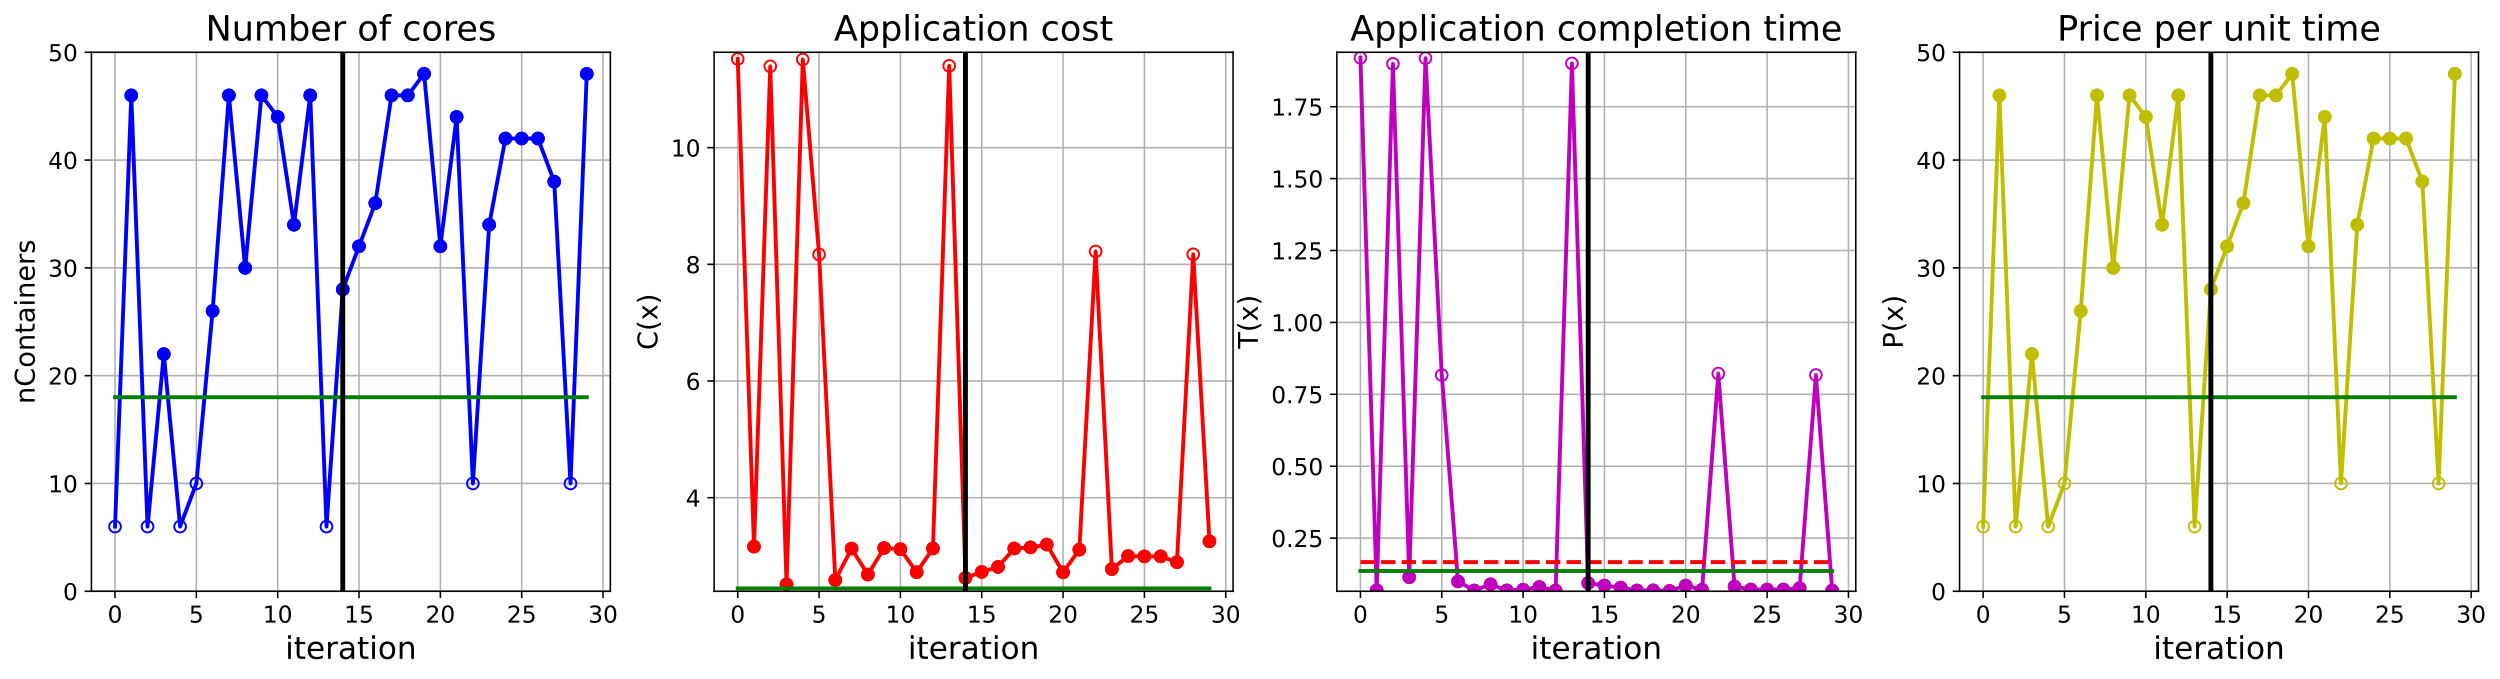<?xml version="1.0" encoding="utf-8" standalone="no"?>
<!DOCTYPE svg PUBLIC "-//W3C//DTD SVG 1.1//EN"
  "http://www.w3.org/Graphics/SVG/1.1/DTD/svg11.dtd">
<!-- Created with matplotlib (https://matplotlib.org/) -->
<svg height="349.376pt" version="1.1" viewBox="0 0 1285.69 349.376" width="1285.69pt" xmlns="http://www.w3.org/2000/svg" xmlns:xlink="http://www.w3.org/1999/xlink">
 <defs>
  <style type="text/css">
*{stroke-linecap:butt;stroke-linejoin:round;}
  </style>
 </defs>
 <g id="figure_1">
  <g id="patch_1">
   <path d="M 0 349.376 
L 1285.69 349.376 
L 1285.69 0 
L 0 0 
z
" style="fill:#ffffff;"/>
  </g>
  <g id="axes_1">
   <g id="patch_2">
    <path d="M 47.019 304.077 
L 313.889 304.077 
L 313.889 26.877 
L 47.019 26.877 
z
" style="fill:#ffffff;"/>
   </g>
   <g id="matplotlib.axis_1">
    <g id="xtick_1">
     <g id="line2d_1">
      <path clip-path="url(#p58a850262c)" d="M 59.15 304.077 
L 59.15 26.877 
" style="fill:none;stroke:#b0b0b0;stroke-linecap:square;stroke-width:0.8;"/>
     </g>
     <g id="line2d_2">
      <defs>
       <path d="M 0 0 
L 0 3.5 
" id="m749a34f981" style="stroke:#000000;stroke-width:0.8;"/>
      </defs>
      <g>
       <use style="stroke:#000000;stroke-width:0.8;" x="59.15" xlink:href="#m749a34f981" y="304.077"/>
      </g>
     </g>
     <g id="text_1">
      <!-- 0 -->
      <defs>
       <path d="M 31.781 66.406 
Q 24.172 66.406 20.328 58.906 
Q 16.5 51.422 16.5 36.375 
Q 16.5 21.391 20.328 13.891 
Q 24.172 6.391 31.781 6.391 
Q 39.453 6.391 43.281 13.891 
Q 47.125 21.391 47.125 36.375 
Q 47.125 51.422 43.281 58.906 
Q 39.453 66.406 31.781 66.406 
z
M 31.781 74.219 
Q 44.047 74.219 50.516 64.516 
Q 56.984 54.828 56.984 36.375 
Q 56.984 17.969 50.516 8.266 
Q 44.047 -1.422 31.781 -1.422 
Q 19.531 -1.422 13.062 8.266 
Q 6.594 17.969 6.594 36.375 
Q 6.594 54.828 13.062 64.516 
Q 19.531 74.219 31.781 74.219 
z
" id="DejaVuSans-48"/>
      </defs>
      <g transform="translate(55.332 320.195)scale(0.12 -0.12)">
       <use xlink:href="#DejaVuSans-48"/>
      </g>
     </g>
    </g>
    <g id="xtick_2">
     <g id="line2d_3">
      <path clip-path="url(#p58a850262c)" d="M 100.979 304.077 
L 100.979 26.877 
" style="fill:none;stroke:#b0b0b0;stroke-linecap:square;stroke-width:0.8;"/>
     </g>
     <g id="line2d_4">
      <g>
       <use style="stroke:#000000;stroke-width:0.8;" x="100.979" xlink:href="#m749a34f981" y="304.077"/>
      </g>
     </g>
     <g id="text_2">
      <!-- 5 -->
      <defs>
       <path d="M 10.797 72.906 
L 49.516 72.906 
L 49.516 64.594 
L 19.828 64.594 
L 19.828 46.734 
Q 21.969 47.469 24.109 47.828 
Q 26.266 48.188 28.422 48.188 
Q 40.625 48.188 47.75 41.5 
Q 54.891 34.812 54.891 23.391 
Q 54.891 11.625 47.562 5.094 
Q 40.234 -1.422 26.906 -1.422 
Q 22.312 -1.422 17.547 -0.641 
Q 12.797 0.141 7.719 1.703 
L 7.719 11.625 
Q 12.109 9.234 16.797 8.062 
Q 21.484 6.891 26.703 6.891 
Q 35.156 6.891 40.078 11.328 
Q 45.016 15.766 45.016 23.391 
Q 45.016 31 40.078 35.438 
Q 35.156 39.891 26.703 39.891 
Q 22.75 39.891 18.812 39.016 
Q 14.891 38.141 10.797 36.281 
z
" id="DejaVuSans-53"/>
      </defs>
      <g transform="translate(97.161 320.195)scale(0.12 -0.12)">
       <use xlink:href="#DejaVuSans-53"/>
      </g>
     </g>
    </g>
    <g id="xtick_3">
     <g id="line2d_5">
      <path clip-path="url(#p58a850262c)" d="M 142.808 304.077 
L 142.808 26.877 
" style="fill:none;stroke:#b0b0b0;stroke-linecap:square;stroke-width:0.8;"/>
     </g>
     <g id="line2d_6">
      <g>
       <use style="stroke:#000000;stroke-width:0.8;" x="142.808" xlink:href="#m749a34f981" y="304.077"/>
      </g>
     </g>
     <g id="text_3">
      <!-- 10 -->
      <defs>
       <path d="M 12.406 8.297 
L 28.516 8.297 
L 28.516 63.922 
L 10.984 60.406 
L 10.984 69.391 
L 28.422 72.906 
L 38.281 72.906 
L 38.281 8.297 
L 54.391 8.297 
L 54.391 0 
L 12.406 0 
z
" id="DejaVuSans-49"/>
      </defs>
      <g transform="translate(135.173 320.195)scale(0.12 -0.12)">
       <use xlink:href="#DejaVuSans-49"/>
       <use x="63.623" xlink:href="#DejaVuSans-48"/>
      </g>
     </g>
    </g>
    <g id="xtick_4">
     <g id="line2d_7">
      <path clip-path="url(#p58a850262c)" d="M 184.637 304.077 
L 184.637 26.877 
" style="fill:none;stroke:#b0b0b0;stroke-linecap:square;stroke-width:0.8;"/>
     </g>
     <g id="line2d_8">
      <g>
       <use style="stroke:#000000;stroke-width:0.8;" x="184.637" xlink:href="#m749a34f981" y="304.077"/>
      </g>
     </g>
     <g id="text_4">
      <!-- 15 -->
      <g transform="translate(177.002 320.195)scale(0.12 -0.12)">
       <use xlink:href="#DejaVuSans-49"/>
       <use x="63.623" xlink:href="#DejaVuSans-53"/>
      </g>
     </g>
    </g>
    <g id="xtick_5">
     <g id="line2d_9">
      <path clip-path="url(#p58a850262c)" d="M 226.466 304.077 
L 226.466 26.877 
" style="fill:none;stroke:#b0b0b0;stroke-linecap:square;stroke-width:0.8;"/>
     </g>
     <g id="line2d_10">
      <g>
       <use style="stroke:#000000;stroke-width:0.8;" x="226.466" xlink:href="#m749a34f981" y="304.077"/>
      </g>
     </g>
     <g id="text_5">
      <!-- 20 -->
      <defs>
       <path d="M 19.188 8.297 
L 53.609 8.297 
L 53.609 0 
L 7.328 0 
L 7.328 8.297 
Q 12.938 14.109 22.625 23.891 
Q 32.328 33.688 34.812 36.531 
Q 39.547 41.844 41.422 45.531 
Q 43.312 49.219 43.312 52.781 
Q 43.312 58.594 39.234 62.25 
Q 35.156 65.922 28.609 65.922 
Q 23.969 65.922 18.812 64.312 
Q 13.672 62.703 7.812 59.422 
L 7.812 69.391 
Q 13.766 71.781 18.938 73 
Q 24.125 74.219 28.422 74.219 
Q 39.75 74.219 46.484 68.547 
Q 53.219 62.891 53.219 53.422 
Q 53.219 48.922 51.531 44.891 
Q 49.859 40.875 45.406 35.406 
Q 44.188 33.984 37.641 27.219 
Q 31.109 20.453 19.188 8.297 
z
" id="DejaVuSans-50"/>
      </defs>
      <g transform="translate(218.831 320.195)scale(0.12 -0.12)">
       <use xlink:href="#DejaVuSans-50"/>
       <use x="63.623" xlink:href="#DejaVuSans-48"/>
      </g>
     </g>
    </g>
    <g id="xtick_6">
     <g id="line2d_11">
      <path clip-path="url(#p58a850262c)" d="M 268.295 304.077 
L 268.295 26.877 
" style="fill:none;stroke:#b0b0b0;stroke-linecap:square;stroke-width:0.8;"/>
     </g>
     <g id="line2d_12">
      <g>
       <use style="stroke:#000000;stroke-width:0.8;" x="268.295" xlink:href="#m749a34f981" y="304.077"/>
      </g>
     </g>
     <g id="text_6">
      <!-- 25 -->
      <g transform="translate(260.66 320.195)scale(0.12 -0.12)">
       <use xlink:href="#DejaVuSans-50"/>
       <use x="63.623" xlink:href="#DejaVuSans-53"/>
      </g>
     </g>
    </g>
    <g id="xtick_7">
     <g id="line2d_13">
      <path clip-path="url(#p58a850262c)" d="M 310.124 304.077 
L 310.124 26.877 
" style="fill:none;stroke:#b0b0b0;stroke-linecap:square;stroke-width:0.8;"/>
     </g>
     <g id="line2d_14">
      <g>
       <use style="stroke:#000000;stroke-width:0.8;" x="310.124" xlink:href="#m749a34f981" y="304.077"/>
      </g>
     </g>
     <g id="text_7">
      <!-- 30 -->
      <defs>
       <path d="M 40.578 39.312 
Q 47.656 37.797 51.625 33 
Q 55.609 28.219 55.609 21.188 
Q 55.609 10.406 48.188 4.484 
Q 40.766 -1.422 27.094 -1.422 
Q 22.516 -1.422 17.656 -0.516 
Q 12.797 0.391 7.625 2.203 
L 7.625 11.719 
Q 11.719 9.328 16.594 8.109 
Q 21.484 6.891 26.812 6.891 
Q 36.078 6.891 40.938 10.547 
Q 45.797 14.203 45.797 21.188 
Q 45.797 27.641 41.281 31.266 
Q 36.766 34.906 28.719 34.906 
L 20.219 34.906 
L 20.219 43.016 
L 29.109 43.016 
Q 36.375 43.016 40.234 45.922 
Q 44.094 48.828 44.094 54.297 
Q 44.094 59.906 40.109 62.906 
Q 36.141 65.922 28.719 65.922 
Q 24.656 65.922 20.016 65.031 
Q 15.375 64.156 9.812 62.312 
L 9.812 71.094 
Q 15.438 72.656 20.344 73.438 
Q 25.25 74.219 29.594 74.219 
Q 40.828 74.219 47.359 69.109 
Q 53.906 64.016 53.906 55.328 
Q 53.906 49.266 50.438 45.094 
Q 46.969 40.922 40.578 39.312 
z
" id="DejaVuSans-51"/>
      </defs>
      <g transform="translate(302.489 320.195)scale(0.12 -0.12)">
       <use xlink:href="#DejaVuSans-51"/>
       <use x="63.623" xlink:href="#DejaVuSans-48"/>
      </g>
     </g>
    </g>
    <g id="text_8">
     <!-- iteration -->
     <defs>
      <path d="M 9.422 54.688 
L 18.406 54.688 
L 18.406 0 
L 9.422 0 
z
M 9.422 75.984 
L 18.406 75.984 
L 18.406 64.594 
L 9.422 64.594 
z
" id="DejaVuSans-105"/>
      <path d="M 18.312 70.219 
L 18.312 54.688 
L 36.812 54.688 
L 36.812 47.703 
L 18.312 47.703 
L 18.312 18.016 
Q 18.312 11.328 20.141 9.422 
Q 21.969 7.516 27.594 7.516 
L 36.812 7.516 
L 36.812 0 
L 27.594 0 
Q 17.188 0 13.234 3.875 
Q 9.281 7.766 9.281 18.016 
L 9.281 47.703 
L 2.688 47.703 
L 2.688 54.688 
L 9.281 54.688 
L 9.281 70.219 
z
" id="DejaVuSans-116"/>
      <path d="M 56.203 29.594 
L 56.203 25.203 
L 14.891 25.203 
Q 15.484 15.922 20.484 11.062 
Q 25.484 6.203 34.422 6.203 
Q 39.594 6.203 44.453 7.469 
Q 49.312 8.734 54.109 11.281 
L 54.109 2.781 
Q 49.266 0.734 44.188 -0.344 
Q 39.109 -1.422 33.891 -1.422 
Q 20.797 -1.422 13.156 6.188 
Q 5.516 13.812 5.516 26.812 
Q 5.516 40.234 12.766 48.109 
Q 20.016 56 32.328 56 
Q 43.359 56 49.781 48.891 
Q 56.203 41.797 56.203 29.594 
z
M 47.219 32.234 
Q 47.125 39.594 43.094 43.984 
Q 39.062 48.391 32.422 48.391 
Q 24.906 48.391 20.391 44.141 
Q 15.875 39.891 15.188 32.172 
z
" id="DejaVuSans-101"/>
      <path d="M 41.109 46.297 
Q 39.594 47.172 37.812 47.578 
Q 36.031 48 33.891 48 
Q 26.266 48 22.188 43.047 
Q 18.109 38.094 18.109 28.812 
L 18.109 0 
L 9.078 0 
L 9.078 54.688 
L 18.109 54.688 
L 18.109 46.188 
Q 20.953 51.172 25.484 53.578 
Q 30.031 56 36.531 56 
Q 37.453 56 38.578 55.875 
Q 39.703 55.766 41.062 55.516 
z
" id="DejaVuSans-114"/>
      <path d="M 34.281 27.484 
Q 23.391 27.484 19.188 25 
Q 14.984 22.516 14.984 16.5 
Q 14.984 11.719 18.141 8.906 
Q 21.297 6.109 26.703 6.109 
Q 34.188 6.109 38.703 11.406 
Q 43.219 16.703 43.219 25.484 
L 43.219 27.484 
z
M 52.203 31.203 
L 52.203 0 
L 43.219 0 
L 43.219 8.297 
Q 40.141 3.328 35.547 0.953 
Q 30.953 -1.422 24.312 -1.422 
Q 15.922 -1.422 10.953 3.297 
Q 6 8.016 6 15.922 
Q 6 25.141 12.172 29.828 
Q 18.359 34.516 30.609 34.516 
L 43.219 34.516 
L 43.219 35.406 
Q 43.219 41.609 39.141 45 
Q 35.062 48.391 27.688 48.391 
Q 23 48.391 18.547 47.266 
Q 14.109 46.141 10.016 43.891 
L 10.016 52.203 
Q 14.938 54.109 19.578 55.047 
Q 24.219 56 28.609 56 
Q 40.484 56 46.344 49.844 
Q 52.203 43.703 52.203 31.203 
z
" id="DejaVuSans-97"/>
      <path d="M 30.609 48.391 
Q 23.391 48.391 19.188 42.75 
Q 14.984 37.109 14.984 27.297 
Q 14.984 17.484 19.156 11.844 
Q 23.344 6.203 30.609 6.203 
Q 37.797 6.203 41.984 11.859 
Q 46.188 17.531 46.188 27.297 
Q 46.188 37.016 41.984 42.703 
Q 37.797 48.391 30.609 48.391 
z
M 30.609 56 
Q 42.328 56 49.016 48.375 
Q 55.719 40.766 55.719 27.297 
Q 55.719 13.875 49.016 6.219 
Q 42.328 -1.422 30.609 -1.422 
Q 18.844 -1.422 12.172 6.219 
Q 5.516 13.875 5.516 27.297 
Q 5.516 40.766 12.172 48.375 
Q 18.844 56 30.609 56 
z
" id="DejaVuSans-111"/>
      <path d="M 54.891 33.016 
L 54.891 0 
L 45.906 0 
L 45.906 32.719 
Q 45.906 40.484 42.875 44.328 
Q 39.844 48.188 33.797 48.188 
Q 26.516 48.188 22.312 43.547 
Q 18.109 38.922 18.109 30.906 
L 18.109 0 
L 9.078 0 
L 9.078 54.688 
L 18.109 54.688 
L 18.109 46.188 
Q 21.344 51.125 25.703 53.562 
Q 30.078 56 35.797 56 
Q 45.219 56 50.047 50.172 
Q 54.891 44.344 54.891 33.016 
z
" id="DejaVuSans-110"/>
     </defs>
     <g transform="translate(146.658 338.848)scale(0.16 -0.16)">
      <use xlink:href="#DejaVuSans-105"/>
      <use x="27.783" xlink:href="#DejaVuSans-116"/>
      <use x="66.992" xlink:href="#DejaVuSans-101"/>
      <use x="128.516" xlink:href="#DejaVuSans-114"/>
      <use x="169.629" xlink:href="#DejaVuSans-97"/>
      <use x="230.908" xlink:href="#DejaVuSans-116"/>
      <use x="270.117" xlink:href="#DejaVuSans-105"/>
      <use x="297.9" xlink:href="#DejaVuSans-111"/>
      <use x="359.082" xlink:href="#DejaVuSans-110"/>
     </g>
    </g>
   </g>
   <g id="matplotlib.axis_2">
    <g id="ytick_1">
     <g id="line2d_15">
      <path clip-path="url(#p58a850262c)" d="M 47.019 304.077 
L 313.889 304.077 
" style="fill:none;stroke:#b0b0b0;stroke-linecap:square;stroke-width:0.8;"/>
     </g>
     <g id="line2d_16">
      <defs>
       <path d="M 0 0 
L -3.5 0 
" id="m4ae673c03e" style="stroke:#000000;stroke-width:0.8;"/>
      </defs>
      <g>
       <use style="stroke:#000000;stroke-width:0.8;" x="47.019" xlink:href="#m4ae673c03e" y="304.077"/>
      </g>
     </g>
     <g id="text_9">
      <!-- 0 -->
      <g transform="translate(32.384 308.636)scale(0.12 -0.12)">
       <use xlink:href="#DejaVuSans-48"/>
      </g>
     </g>
    </g>
    <g id="ytick_2">
     <g id="line2d_17">
      <path clip-path="url(#p58a850262c)" d="M 47.019 248.637 
L 313.889 248.637 
" style="fill:none;stroke:#b0b0b0;stroke-linecap:square;stroke-width:0.8;"/>
     </g>
     <g id="line2d_18">
      <g>
       <use style="stroke:#000000;stroke-width:0.8;" x="47.019" xlink:href="#m4ae673c03e" y="248.637"/>
      </g>
     </g>
     <g id="text_10">
      <!-- 10 -->
      <g transform="translate(24.749 253.196)scale(0.12 -0.12)">
       <use xlink:href="#DejaVuSans-49"/>
       <use x="63.623" xlink:href="#DejaVuSans-48"/>
      </g>
     </g>
    </g>
    <g id="ytick_3">
     <g id="line2d_19">
      <path clip-path="url(#p58a850262c)" d="M 47.019 193.197 
L 313.889 193.197 
" style="fill:none;stroke:#b0b0b0;stroke-linecap:square;stroke-width:0.8;"/>
     </g>
     <g id="line2d_20">
      <g>
       <use style="stroke:#000000;stroke-width:0.8;" x="47.019" xlink:href="#m4ae673c03e" y="193.197"/>
      </g>
     </g>
     <g id="text_11">
      <!-- 20 -->
      <g transform="translate(24.749 197.756)scale(0.12 -0.12)">
       <use xlink:href="#DejaVuSans-50"/>
       <use x="63.623" xlink:href="#DejaVuSans-48"/>
      </g>
     </g>
    </g>
    <g id="ytick_4">
     <g id="line2d_21">
      <path clip-path="url(#p58a850262c)" d="M 47.019 137.757 
L 313.889 137.757 
" style="fill:none;stroke:#b0b0b0;stroke-linecap:square;stroke-width:0.8;"/>
     </g>
     <g id="line2d_22">
      <g>
       <use style="stroke:#000000;stroke-width:0.8;" x="47.019" xlink:href="#m4ae673c03e" y="137.757"/>
      </g>
     </g>
     <g id="text_12">
      <!-- 30 -->
      <g transform="translate(24.749 142.316)scale(0.12 -0.12)">
       <use xlink:href="#DejaVuSans-51"/>
       <use x="63.623" xlink:href="#DejaVuSans-48"/>
      </g>
     </g>
    </g>
    <g id="ytick_5">
     <g id="line2d_23">
      <path clip-path="url(#p58a850262c)" d="M 47.019 82.317 
L 313.889 82.317 
" style="fill:none;stroke:#b0b0b0;stroke-linecap:square;stroke-width:0.8;"/>
     </g>
     <g id="line2d_24">
      <g>
       <use style="stroke:#000000;stroke-width:0.8;" x="47.019" xlink:href="#m4ae673c03e" y="82.317"/>
      </g>
     </g>
     <g id="text_13">
      <!-- 40 -->
      <defs>
       <path d="M 37.797 64.312 
L 12.891 25.391 
L 37.797 25.391 
z
M 35.203 72.906 
L 47.609 72.906 
L 47.609 25.391 
L 58.016 25.391 
L 58.016 17.188 
L 47.609 17.188 
L 47.609 0 
L 37.797 0 
L 37.797 17.188 
L 4.891 17.188 
L 4.891 26.703 
z
" id="DejaVuSans-52"/>
      </defs>
      <g transform="translate(24.749 86.876)scale(0.12 -0.12)">
       <use xlink:href="#DejaVuSans-52"/>
       <use x="63.623" xlink:href="#DejaVuSans-48"/>
      </g>
     </g>
    </g>
    <g id="ytick_6">
     <g id="line2d_25">
      <path clip-path="url(#p58a850262c)" d="M 47.019 26.877 
L 313.889 26.877 
" style="fill:none;stroke:#b0b0b0;stroke-linecap:square;stroke-width:0.8;"/>
     </g>
     <g id="line2d_26">
      <g>
       <use style="stroke:#000000;stroke-width:0.8;" x="47.019" xlink:href="#m4ae673c03e" y="26.877"/>
      </g>
     </g>
     <g id="text_14">
      <!-- 50 -->
      <g transform="translate(24.749 31.436)scale(0.12 -0.12)">
       <use xlink:href="#DejaVuSans-53"/>
       <use x="63.623" xlink:href="#DejaVuSans-48"/>
      </g>
     </g>
    </g>
    <g id="text_15">
     <!-- nContainers -->
     <defs>
      <path d="M 64.406 67.281 
L 64.406 56.891 
Q 59.422 61.531 53.781 63.812 
Q 48.141 66.109 41.797 66.109 
Q 29.297 66.109 22.656 58.469 
Q 16.016 50.828 16.016 36.375 
Q 16.016 21.969 22.656 14.328 
Q 29.297 6.688 41.797 6.688 
Q 48.141 6.688 53.781 8.984 
Q 59.422 11.281 64.406 15.922 
L 64.406 5.609 
Q 59.234 2.094 53.438 0.328 
Q 47.656 -1.422 41.219 -1.422 
Q 24.656 -1.422 15.125 8.703 
Q 5.609 18.844 5.609 36.375 
Q 5.609 53.953 15.125 64.078 
Q 24.656 74.219 41.219 74.219 
Q 47.75 74.219 53.531 72.484 
Q 59.328 70.75 64.406 67.281 
z
" id="DejaVuSans-67"/>
      <path d="M 44.281 53.078 
L 44.281 44.578 
Q 40.484 46.531 36.375 47.5 
Q 32.281 48.484 27.875 48.484 
Q 21.188 48.484 17.844 46.438 
Q 14.5 44.391 14.5 40.281 
Q 14.5 37.156 16.891 35.375 
Q 19.281 33.594 26.516 31.984 
L 29.594 31.297 
Q 39.156 29.25 43.188 25.516 
Q 47.219 21.781 47.219 15.094 
Q 47.219 7.469 41.188 3.016 
Q 35.156 -1.422 24.609 -1.422 
Q 20.219 -1.422 15.453 -0.562 
Q 10.688 0.297 5.422 2 
L 5.422 11.281 
Q 10.406 8.688 15.234 7.391 
Q 20.062 6.109 24.812 6.109 
Q 31.156 6.109 34.562 8.281 
Q 37.984 10.453 37.984 14.406 
Q 37.984 18.062 35.516 20.016 
Q 33.062 21.969 24.703 23.781 
L 21.578 24.516 
Q 13.234 26.266 9.516 29.906 
Q 5.812 33.547 5.812 39.891 
Q 5.812 47.609 11.281 51.797 
Q 16.75 56 26.812 56 
Q 31.781 56 36.172 55.266 
Q 40.578 54.547 44.281 53.078 
z
" id="DejaVuSans-115"/>
     </defs>
     <g transform="translate(17.838 207.767)rotate(-90)scale(0.14 -0.14)">
      <use xlink:href="#DejaVuSans-110"/>
      <use x="63.379" xlink:href="#DejaVuSans-67"/>
      <use x="133.203" xlink:href="#DejaVuSans-111"/>
      <use x="194.385" xlink:href="#DejaVuSans-110"/>
      <use x="257.764" xlink:href="#DejaVuSans-116"/>
      <use x="296.973" xlink:href="#DejaVuSans-97"/>
      <use x="358.252" xlink:href="#DejaVuSans-105"/>
      <use x="386.035" xlink:href="#DejaVuSans-110"/>
      <use x="449.414" xlink:href="#DejaVuSans-101"/>
      <use x="510.938" xlink:href="#DejaVuSans-114"/>
      <use x="552.051" xlink:href="#DejaVuSans-115"/>
     </g>
    </g>
   </g>
   <g id="line2d_27">
    <path clip-path="url(#p58a850262c)" d="M 59.15 270.813 
L 67.516 49.053 
L 75.881 270.813 
L 84.247 182.109 
L 92.613 270.813 
L 100.979 248.637 
L 109.345 159.933 
L 117.711 49.053 
L 126.076 137.757 
L 134.442 49.053 
L 142.808 60.141 
L 151.174 115.581 
L 159.54 49.053 
L 167.905 270.813 
L 176.271 148.845 
L 184.637 126.669 
L 193.003 104.493 
L 201.369 49.053 
L 209.735 49.053 
L 218.1 37.965 
L 226.466 126.669 
L 234.832 60.141 
L 243.198 248.637 
L 251.564 115.581 
L 259.929 71.229 
L 268.295 71.229 
L 276.661 71.229 
L 285.027 93.405 
L 293.393 248.637 
L 301.759 37.965 
" style="fill:none;stroke:#0000ff;stroke-linecap:square;stroke-width:2;"/>
    <defs>
     <path d="M 0 3 
C 0.796 3 1.559 2.684 2.121 2.121 
C 2.684 1.559 3 0.796 3 0 
C 3 -0.796 2.684 -1.559 2.121 -2.121 
C 1.559 -2.684 0.796 -3 0 -3 
C -0.796 -3 -1.559 -2.684 -2.121 -2.121 
C -2.684 -1.559 -3 -0.796 -3 0 
C -3 0.796 -2.684 1.559 -2.121 2.121 
C -1.559 2.684 -0.796 3 0 3 
z
" id="m9dcf17035f" style="stroke:#0000ff;"/>
    </defs>
    <g clip-path="url(#p58a850262c)">
     <use style="fill-opacity:0;stroke:#0000ff;" x="59.15" xlink:href="#m9dcf17035f" y="270.813"/>
     <use style="fill-opacity:0;stroke:#0000ff;" x="67.516" xlink:href="#m9dcf17035f" y="49.053"/>
     <use style="fill-opacity:0;stroke:#0000ff;" x="75.881" xlink:href="#m9dcf17035f" y="270.813"/>
     <use style="fill-opacity:0;stroke:#0000ff;" x="84.247" xlink:href="#m9dcf17035f" y="182.109"/>
     <use style="fill-opacity:0;stroke:#0000ff;" x="92.613" xlink:href="#m9dcf17035f" y="270.813"/>
     <use style="fill-opacity:0;stroke:#0000ff;" x="100.979" xlink:href="#m9dcf17035f" y="248.637"/>
     <use style="fill-opacity:0;stroke:#0000ff;" x="109.345" xlink:href="#m9dcf17035f" y="159.933"/>
     <use style="fill-opacity:0;stroke:#0000ff;" x="117.711" xlink:href="#m9dcf17035f" y="49.053"/>
     <use style="fill-opacity:0;stroke:#0000ff;" x="126.076" xlink:href="#m9dcf17035f" y="137.757"/>
     <use style="fill-opacity:0;stroke:#0000ff;" x="134.442" xlink:href="#m9dcf17035f" y="49.053"/>
     <use style="fill-opacity:0;stroke:#0000ff;" x="142.808" xlink:href="#m9dcf17035f" y="60.141"/>
     <use style="fill-opacity:0;stroke:#0000ff;" x="151.174" xlink:href="#m9dcf17035f" y="115.581"/>
     <use style="fill-opacity:0;stroke:#0000ff;" x="159.54" xlink:href="#m9dcf17035f" y="49.053"/>
     <use style="fill-opacity:0;stroke:#0000ff;" x="167.905" xlink:href="#m9dcf17035f" y="270.813"/>
     <use style="fill-opacity:0;stroke:#0000ff;" x="176.271" xlink:href="#m9dcf17035f" y="148.845"/>
     <use style="fill-opacity:0;stroke:#0000ff;" x="184.637" xlink:href="#m9dcf17035f" y="126.669"/>
     <use style="fill-opacity:0;stroke:#0000ff;" x="193.003" xlink:href="#m9dcf17035f" y="104.493"/>
     <use style="fill-opacity:0;stroke:#0000ff;" x="201.369" xlink:href="#m9dcf17035f" y="49.053"/>
     <use style="fill-opacity:0;stroke:#0000ff;" x="209.735" xlink:href="#m9dcf17035f" y="49.053"/>
     <use style="fill-opacity:0;stroke:#0000ff;" x="218.1" xlink:href="#m9dcf17035f" y="37.965"/>
     <use style="fill-opacity:0;stroke:#0000ff;" x="226.466" xlink:href="#m9dcf17035f" y="126.669"/>
     <use style="fill-opacity:0;stroke:#0000ff;" x="234.832" xlink:href="#m9dcf17035f" y="60.141"/>
     <use style="fill-opacity:0;stroke:#0000ff;" x="243.198" xlink:href="#m9dcf17035f" y="248.637"/>
     <use style="fill-opacity:0;stroke:#0000ff;" x="251.564" xlink:href="#m9dcf17035f" y="115.581"/>
     <use style="fill-opacity:0;stroke:#0000ff;" x="259.929" xlink:href="#m9dcf17035f" y="71.229"/>
     <use style="fill-opacity:0;stroke:#0000ff;" x="268.295" xlink:href="#m9dcf17035f" y="71.229"/>
     <use style="fill-opacity:0;stroke:#0000ff;" x="276.661" xlink:href="#m9dcf17035f" y="71.229"/>
     <use style="fill-opacity:0;stroke:#0000ff;" x="285.027" xlink:href="#m9dcf17035f" y="93.405"/>
     <use style="fill-opacity:0;stroke:#0000ff;" x="293.393" xlink:href="#m9dcf17035f" y="248.637"/>
     <use style="fill-opacity:0;stroke:#0000ff;" x="301.759" xlink:href="#m9dcf17035f" y="37.965"/>
    </g>
   </g>
   <g id="line2d_28">
    <defs>
     <path d="M 0 3 
C 0.796 3 1.559 2.684 2.121 2.121 
C 2.684 1.559 3 0.796 3 0 
C 3 -0.796 2.684 -1.559 2.121 -2.121 
C 1.559 -2.684 0.796 -3 0 -3 
C -0.796 -3 -1.559 -2.684 -2.121 -2.121 
C -2.684 -1.559 -3 -0.796 -3 0 
C -3 0.796 -2.684 1.559 -2.121 2.121 
C -1.559 2.684 -0.796 3 0 3 
z
" id="mc74dc142ab" style="stroke:#0000ff;"/>
    </defs>
    <g clip-path="url(#p58a850262c)">
     <use style="fill:#0000ff;stroke:#0000ff;" x="67.516" xlink:href="#mc74dc142ab" y="49.053"/>
    </g>
   </g>
   <g id="line2d_29">
    <g clip-path="url(#p58a850262c)">
     <use style="fill:#0000ff;stroke:#0000ff;" x="84.247" xlink:href="#mc74dc142ab" y="182.109"/>
    </g>
   </g>
   <g id="line2d_30">
    <g clip-path="url(#p58a850262c)">
     <use style="fill:#0000ff;stroke:#0000ff;" x="109.345" xlink:href="#mc74dc142ab" y="159.933"/>
    </g>
   </g>
   <g id="line2d_31">
    <g clip-path="url(#p58a850262c)">
     <use style="fill:#0000ff;stroke:#0000ff;" x="117.711" xlink:href="#mc74dc142ab" y="49.053"/>
    </g>
   </g>
   <g id="line2d_32">
    <g clip-path="url(#p58a850262c)">
     <use style="fill:#0000ff;stroke:#0000ff;" x="126.076" xlink:href="#mc74dc142ab" y="137.757"/>
    </g>
   </g>
   <g id="line2d_33">
    <g clip-path="url(#p58a850262c)">
     <use style="fill:#0000ff;stroke:#0000ff;" x="134.442" xlink:href="#mc74dc142ab" y="49.053"/>
    </g>
   </g>
   <g id="line2d_34">
    <g clip-path="url(#p58a850262c)">
     <use style="fill:#0000ff;stroke:#0000ff;" x="142.808" xlink:href="#mc74dc142ab" y="60.141"/>
    </g>
   </g>
   <g id="line2d_35">
    <g clip-path="url(#p58a850262c)">
     <use style="fill:#0000ff;stroke:#0000ff;" x="151.174" xlink:href="#mc74dc142ab" y="115.581"/>
    </g>
   </g>
   <g id="line2d_36">
    <g clip-path="url(#p58a850262c)">
     <use style="fill:#0000ff;stroke:#0000ff;" x="159.54" xlink:href="#mc74dc142ab" y="49.053"/>
    </g>
   </g>
   <g id="line2d_37">
    <g clip-path="url(#p58a850262c)">
     <use style="fill:#0000ff;stroke:#0000ff;" x="176.271" xlink:href="#mc74dc142ab" y="148.845"/>
    </g>
   </g>
   <g id="line2d_38">
    <g clip-path="url(#p58a850262c)">
     <use style="fill:#0000ff;stroke:#0000ff;" x="184.637" xlink:href="#mc74dc142ab" y="126.669"/>
    </g>
   </g>
   <g id="line2d_39">
    <g clip-path="url(#p58a850262c)">
     <use style="fill:#0000ff;stroke:#0000ff;" x="193.003" xlink:href="#mc74dc142ab" y="104.493"/>
    </g>
   </g>
   <g id="line2d_40">
    <g clip-path="url(#p58a850262c)">
     <use style="fill:#0000ff;stroke:#0000ff;" x="201.369" xlink:href="#mc74dc142ab" y="49.053"/>
    </g>
   </g>
   <g id="line2d_41">
    <g clip-path="url(#p58a850262c)">
     <use style="fill:#0000ff;stroke:#0000ff;" x="209.735" xlink:href="#mc74dc142ab" y="49.053"/>
    </g>
   </g>
   <g id="line2d_42">
    <g clip-path="url(#p58a850262c)">
     <use style="fill:#0000ff;stroke:#0000ff;" x="218.1" xlink:href="#mc74dc142ab" y="37.965"/>
    </g>
   </g>
   <g id="line2d_43">
    <g clip-path="url(#p58a850262c)">
     <use style="fill:#0000ff;stroke:#0000ff;" x="226.466" xlink:href="#mc74dc142ab" y="126.669"/>
    </g>
   </g>
   <g id="line2d_44">
    <g clip-path="url(#p58a850262c)">
     <use style="fill:#0000ff;stroke:#0000ff;" x="234.832" xlink:href="#mc74dc142ab" y="60.141"/>
    </g>
   </g>
   <g id="line2d_45">
    <g clip-path="url(#p58a850262c)">
     <use style="fill:#0000ff;stroke:#0000ff;" x="251.564" xlink:href="#mc74dc142ab" y="115.581"/>
    </g>
   </g>
   <g id="line2d_46">
    <g clip-path="url(#p58a850262c)">
     <use style="fill:#0000ff;stroke:#0000ff;" x="259.929" xlink:href="#mc74dc142ab" y="71.229"/>
    </g>
   </g>
   <g id="line2d_47">
    <g clip-path="url(#p58a850262c)">
     <use style="fill:#0000ff;stroke:#0000ff;" x="268.295" xlink:href="#mc74dc142ab" y="71.229"/>
    </g>
   </g>
   <g id="line2d_48">
    <g clip-path="url(#p58a850262c)">
     <use style="fill:#0000ff;stroke:#0000ff;" x="276.661" xlink:href="#mc74dc142ab" y="71.229"/>
    </g>
   </g>
   <g id="line2d_49">
    <g clip-path="url(#p58a850262c)">
     <use style="fill:#0000ff;stroke:#0000ff;" x="285.027" xlink:href="#mc74dc142ab" y="93.405"/>
    </g>
   </g>
   <g id="line2d_50">
    <g clip-path="url(#p58a850262c)">
     <use style="fill:#0000ff;stroke:#0000ff;" x="301.759" xlink:href="#mc74dc142ab" y="37.965"/>
    </g>
   </g>
   <g id="line2d_51">
    <path clip-path="url(#p58a850262c)" d="M 59.15 204.285 
L 67.516 204.285 
L 75.881 204.285 
L 84.247 204.285 
L 92.613 204.285 
L 100.979 204.285 
L 109.345 204.285 
L 117.711 204.285 
L 126.076 204.285 
L 134.442 204.285 
L 142.808 204.285 
L 151.174 204.285 
L 159.54 204.285 
L 167.905 204.285 
L 176.271 204.285 
L 184.637 204.285 
L 193.003 204.285 
L 201.369 204.285 
L 209.735 204.285 
L 218.1 204.285 
L 226.466 204.285 
L 234.832 204.285 
L 243.198 204.285 
L 251.564 204.285 
L 259.929 204.285 
L 268.295 204.285 
L 276.661 204.285 
L 285.027 204.285 
L 293.393 204.285 
L 301.759 204.285 
" style="fill:none;stroke:#008000;stroke-linecap:square;stroke-width:2;"/>
   </g>
   <g id="line2d_52">
    <path clip-path="url(#p58a850262c)" d="M 176.271 304.077 
L 176.271 26.877 
" style="fill:none;stroke:#000000;stroke-linecap:square;stroke-width:2.5;"/>
   </g>
   <g id="patch_3">
    <path d="M 47.019 304.077 
L 47.019 26.877 
" style="fill:none;stroke:#000000;stroke-linecap:square;stroke-linejoin:miter;stroke-width:0.8;"/>
   </g>
   <g id="patch_4">
    <path d="M 313.889 304.077 
L 313.889 26.877 
" style="fill:none;stroke:#000000;stroke-linecap:square;stroke-linejoin:miter;stroke-width:0.8;"/>
   </g>
   <g id="patch_5">
    <path d="M 47.019 304.077 
L 313.889 304.077 
" style="fill:none;stroke:#000000;stroke-linecap:square;stroke-linejoin:miter;stroke-width:0.8;"/>
   </g>
   <g id="patch_6">
    <path d="M 47.019 26.877 
L 313.889 26.877 
" style="fill:none;stroke:#000000;stroke-linecap:square;stroke-linejoin:miter;stroke-width:0.8;"/>
   </g>
   <g id="text_16">
    <!-- Number of cores -->
    <defs>
     <path d="M 9.812 72.906 
L 23.094 72.906 
L 55.422 11.922 
L 55.422 72.906 
L 64.984 72.906 
L 64.984 0 
L 51.703 0 
L 19.391 60.984 
L 19.391 0 
L 9.812 0 
z
" id="DejaVuSans-78"/>
     <path d="M 8.5 21.578 
L 8.5 54.688 
L 17.484 54.688 
L 17.484 21.922 
Q 17.484 14.156 20.5 10.266 
Q 23.531 6.391 29.594 6.391 
Q 36.859 6.391 41.078 11.031 
Q 45.312 15.672 45.312 23.688 
L 45.312 54.688 
L 54.297 54.688 
L 54.297 0 
L 45.312 0 
L 45.312 8.406 
Q 42.047 3.422 37.719 1 
Q 33.406 -1.422 27.688 -1.422 
Q 18.266 -1.422 13.375 4.438 
Q 8.5 10.297 8.5 21.578 
z
M 31.109 56 
z
" id="DejaVuSans-117"/>
     <path d="M 52 44.188 
Q 55.375 50.25 60.062 53.125 
Q 64.75 56 71.094 56 
Q 79.641 56 84.281 50.016 
Q 88.922 44.047 88.922 33.016 
L 88.922 0 
L 79.891 0 
L 79.891 32.719 
Q 79.891 40.578 77.094 44.375 
Q 74.312 48.188 68.609 48.188 
Q 61.625 48.188 57.562 43.547 
Q 53.516 38.922 53.516 30.906 
L 53.516 0 
L 44.484 0 
L 44.484 32.719 
Q 44.484 40.625 41.703 44.406 
Q 38.922 48.188 33.109 48.188 
Q 26.219 48.188 22.156 43.531 
Q 18.109 38.875 18.109 30.906 
L 18.109 0 
L 9.078 0 
L 9.078 54.688 
L 18.109 54.688 
L 18.109 46.188 
Q 21.188 51.219 25.484 53.609 
Q 29.781 56 35.688 56 
Q 41.656 56 45.828 52.969 
Q 50 49.953 52 44.188 
z
" id="DejaVuSans-109"/>
     <path d="M 48.688 27.297 
Q 48.688 37.203 44.609 42.844 
Q 40.531 48.484 33.406 48.484 
Q 26.266 48.484 22.188 42.844 
Q 18.109 37.203 18.109 27.297 
Q 18.109 17.391 22.188 11.75 
Q 26.266 6.109 33.406 6.109 
Q 40.531 6.109 44.609 11.75 
Q 48.688 17.391 48.688 27.297 
z
M 18.109 46.391 
Q 20.953 51.266 25.266 53.625 
Q 29.594 56 35.594 56 
Q 45.562 56 51.781 48.094 
Q 58.016 40.188 58.016 27.297 
Q 58.016 14.406 51.781 6.484 
Q 45.562 -1.422 35.594 -1.422 
Q 29.594 -1.422 25.266 0.953 
Q 20.953 3.328 18.109 8.203 
L 18.109 0 
L 9.078 0 
L 9.078 75.984 
L 18.109 75.984 
z
" id="DejaVuSans-98"/>
     <path id="DejaVuSans-32"/>
     <path d="M 37.109 75.984 
L 37.109 68.5 
L 28.516 68.5 
Q 23.688 68.5 21.797 66.547 
Q 19.922 64.594 19.922 59.516 
L 19.922 54.688 
L 34.719 54.688 
L 34.719 47.703 
L 19.922 47.703 
L 19.922 0 
L 10.891 0 
L 10.891 47.703 
L 2.297 47.703 
L 2.297 54.688 
L 10.891 54.688 
L 10.891 58.5 
Q 10.891 67.625 15.141 71.797 
Q 19.391 75.984 28.609 75.984 
z
" id="DejaVuSans-102"/>
     <path d="M 48.781 52.594 
L 48.781 44.188 
Q 44.969 46.297 41.141 47.344 
Q 37.312 48.391 33.406 48.391 
Q 24.656 48.391 19.812 42.844 
Q 14.984 37.312 14.984 27.297 
Q 14.984 17.281 19.812 11.734 
Q 24.656 6.203 33.406 6.203 
Q 37.312 6.203 41.141 7.25 
Q 44.969 8.297 48.781 10.406 
L 48.781 2.094 
Q 45.016 0.344 40.984 -0.531 
Q 36.969 -1.422 32.422 -1.422 
Q 20.062 -1.422 12.781 6.344 
Q 5.516 14.109 5.516 27.297 
Q 5.516 40.672 12.859 48.328 
Q 20.219 56 33.016 56 
Q 37.156 56 41.109 55.141 
Q 45.062 54.297 48.781 52.594 
z
" id="DejaVuSans-99"/>
    </defs>
    <g transform="translate(105.725 20.877)scale(0.18 -0.18)">
     <use xlink:href="#DejaVuSans-78"/>
     <use x="74.805" xlink:href="#DejaVuSans-117"/>
     <use x="138.184" xlink:href="#DejaVuSans-109"/>
     <use x="235.596" xlink:href="#DejaVuSans-98"/>
     <use x="299.072" xlink:href="#DejaVuSans-101"/>
     <use x="360.596" xlink:href="#DejaVuSans-114"/>
     <use x="401.709" xlink:href="#DejaVuSans-32"/>
     <use x="433.496" xlink:href="#DejaVuSans-111"/>
     <use x="494.678" xlink:href="#DejaVuSans-102"/>
     <use x="529.883" xlink:href="#DejaVuSans-32"/>
     <use x="561.67" xlink:href="#DejaVuSans-99"/>
     <use x="616.65" xlink:href="#DejaVuSans-111"/>
     <use x="677.832" xlink:href="#DejaVuSans-114"/>
     <use x="716.695" xlink:href="#DejaVuSans-101"/>
     <use x="778.219" xlink:href="#DejaVuSans-115"/>
    </g>
   </g>
  </g>
  <g id="axes_2">
   <g id="patch_7">
    <path d="M 367.263 304.077 
L 634.132 304.077 
L 634.132 26.877 
L 367.263 26.877 
z
" style="fill:#ffffff;"/>
   </g>
   <g id="matplotlib.axis_3">
    <g id="xtick_8">
     <g id="line2d_53">
      <path clip-path="url(#p6e89482520)" d="M 379.393 304.077 
L 379.393 26.877 
" style="fill:none;stroke:#b0b0b0;stroke-linecap:square;stroke-width:0.8;"/>
     </g>
     <g id="line2d_54">
      <g>
       <use style="stroke:#000000;stroke-width:0.8;" x="379.393" xlink:href="#m749a34f981" y="304.077"/>
      </g>
     </g>
     <g id="text_17">
      <!-- 0 -->
      <g transform="translate(375.576 320.195)scale(0.12 -0.12)">
       <use xlink:href="#DejaVuSans-48"/>
      </g>
     </g>
    </g>
    <g id="xtick_9">
     <g id="line2d_55">
      <path clip-path="url(#p6e89482520)" d="M 421.222 304.077 
L 421.222 26.877 
" style="fill:none;stroke:#b0b0b0;stroke-linecap:square;stroke-width:0.8;"/>
     </g>
     <g id="line2d_56">
      <g>
       <use style="stroke:#000000;stroke-width:0.8;" x="421.222" xlink:href="#m749a34f981" y="304.077"/>
      </g>
     </g>
     <g id="text_18">
      <!-- 5 -->
      <g transform="translate(417.405 320.195)scale(0.12 -0.12)">
       <use xlink:href="#DejaVuSans-53"/>
      </g>
     </g>
    </g>
    <g id="xtick_10">
     <g id="line2d_57">
      <path clip-path="url(#p6e89482520)" d="M 463.051 304.077 
L 463.051 26.877 
" style="fill:none;stroke:#b0b0b0;stroke-linecap:square;stroke-width:0.8;"/>
     </g>
     <g id="line2d_58">
      <g>
       <use style="stroke:#000000;stroke-width:0.8;" x="463.051" xlink:href="#m749a34f981" y="304.077"/>
      </g>
     </g>
     <g id="text_19">
      <!-- 10 -->
      <g transform="translate(455.416 320.195)scale(0.12 -0.12)">
       <use xlink:href="#DejaVuSans-49"/>
       <use x="63.623" xlink:href="#DejaVuSans-48"/>
      </g>
     </g>
    </g>
    <g id="xtick_11">
     <g id="line2d_59">
      <path clip-path="url(#p6e89482520)" d="M 504.881 304.077 
L 504.881 26.877 
" style="fill:none;stroke:#b0b0b0;stroke-linecap:square;stroke-width:0.8;"/>
     </g>
     <g id="line2d_60">
      <g>
       <use style="stroke:#000000;stroke-width:0.8;" x="504.881" xlink:href="#m749a34f981" y="304.077"/>
      </g>
     </g>
     <g id="text_20">
      <!-- 15 -->
      <g transform="translate(497.246 320.195)scale(0.12 -0.12)">
       <use xlink:href="#DejaVuSans-49"/>
       <use x="63.623" xlink:href="#DejaVuSans-53"/>
      </g>
     </g>
    </g>
    <g id="xtick_12">
     <g id="line2d_61">
      <path clip-path="url(#p6e89482520)" d="M 546.71 304.077 
L 546.71 26.877 
" style="fill:none;stroke:#b0b0b0;stroke-linecap:square;stroke-width:0.8;"/>
     </g>
     <g id="line2d_62">
      <g>
       <use style="stroke:#000000;stroke-width:0.8;" x="546.71" xlink:href="#m749a34f981" y="304.077"/>
      </g>
     </g>
     <g id="text_21">
      <!-- 20 -->
      <g transform="translate(539.075 320.195)scale(0.12 -0.12)">
       <use xlink:href="#DejaVuSans-50"/>
       <use x="63.623" xlink:href="#DejaVuSans-48"/>
      </g>
     </g>
    </g>
    <g id="xtick_13">
     <g id="line2d_63">
      <path clip-path="url(#p6e89482520)" d="M 588.539 304.077 
L 588.539 26.877 
" style="fill:none;stroke:#b0b0b0;stroke-linecap:square;stroke-width:0.8;"/>
     </g>
     <g id="line2d_64">
      <g>
       <use style="stroke:#000000;stroke-width:0.8;" x="588.539" xlink:href="#m749a34f981" y="304.077"/>
      </g>
     </g>
     <g id="text_22">
      <!-- 25 -->
      <g transform="translate(580.904 320.195)scale(0.12 -0.12)">
       <use xlink:href="#DejaVuSans-50"/>
       <use x="63.623" xlink:href="#DejaVuSans-53"/>
      </g>
     </g>
    </g>
    <g id="xtick_14">
     <g id="line2d_65">
      <path clip-path="url(#p6e89482520)" d="M 630.368 304.077 
L 630.368 26.877 
" style="fill:none;stroke:#b0b0b0;stroke-linecap:square;stroke-width:0.8;"/>
     </g>
     <g id="line2d_66">
      <g>
       <use style="stroke:#000000;stroke-width:0.8;" x="630.368" xlink:href="#m749a34f981" y="304.077"/>
      </g>
     </g>
     <g id="text_23">
      <!-- 30 -->
      <g transform="translate(622.733 320.195)scale(0.12 -0.12)">
       <use xlink:href="#DejaVuSans-51"/>
       <use x="63.623" xlink:href="#DejaVuSans-48"/>
      </g>
     </g>
    </g>
    <g id="text_24">
     <!-- iteration -->
     <g transform="translate(466.901 338.848)scale(0.16 -0.16)">
      <use xlink:href="#DejaVuSans-105"/>
      <use x="27.783" xlink:href="#DejaVuSans-116"/>
      <use x="66.992" xlink:href="#DejaVuSans-101"/>
      <use x="128.516" xlink:href="#DejaVuSans-114"/>
      <use x="169.629" xlink:href="#DejaVuSans-97"/>
      <use x="230.908" xlink:href="#DejaVuSans-116"/>
      <use x="270.117" xlink:href="#DejaVuSans-105"/>
      <use x="297.9" xlink:href="#DejaVuSans-111"/>
      <use x="359.082" xlink:href="#DejaVuSans-110"/>
     </g>
    </g>
   </g>
   <g id="matplotlib.axis_4">
    <g id="ytick_7">
     <g id="line2d_67">
      <path clip-path="url(#p6e89482520)" d="M 367.263 255.944 
L 634.132 255.944 
" style="fill:none;stroke:#b0b0b0;stroke-linecap:square;stroke-width:0.8;"/>
     </g>
     <g id="line2d_68">
      <g>
       <use style="stroke:#000000;stroke-width:0.8;" x="367.263" xlink:href="#m4ae673c03e" y="255.944"/>
      </g>
     </g>
     <g id="text_25">
      <!-- 4 -->
      <g transform="translate(352.628 260.503)scale(0.12 -0.12)">
       <use xlink:href="#DejaVuSans-52"/>
      </g>
     </g>
    </g>
    <g id="ytick_8">
     <g id="line2d_69">
      <path clip-path="url(#p6e89482520)" d="M 367.263 195.942 
L 634.132 195.942 
" style="fill:none;stroke:#b0b0b0;stroke-linecap:square;stroke-width:0.8;"/>
     </g>
     <g id="line2d_70">
      <g>
       <use style="stroke:#000000;stroke-width:0.8;" x="367.263" xlink:href="#m4ae673c03e" y="195.942"/>
      </g>
     </g>
     <g id="text_26">
      <!-- 6 -->
      <defs>
       <path d="M 33.016 40.375 
Q 26.375 40.375 22.484 35.828 
Q 18.609 31.297 18.609 23.391 
Q 18.609 15.531 22.484 10.953 
Q 26.375 6.391 33.016 6.391 
Q 39.656 6.391 43.531 10.953 
Q 47.406 15.531 47.406 23.391 
Q 47.406 31.297 43.531 35.828 
Q 39.656 40.375 33.016 40.375 
z
M 52.594 71.297 
L 52.594 62.312 
Q 48.875 64.062 45.094 64.984 
Q 41.312 65.922 37.594 65.922 
Q 27.828 65.922 22.672 59.328 
Q 17.531 52.734 16.797 39.406 
Q 19.672 43.656 24.016 45.922 
Q 28.375 48.188 33.594 48.188 
Q 44.578 48.188 50.953 41.516 
Q 57.328 34.859 57.328 23.391 
Q 57.328 12.156 50.688 5.359 
Q 44.047 -1.422 33.016 -1.422 
Q 20.359 -1.422 13.672 8.266 
Q 6.984 17.969 6.984 36.375 
Q 6.984 53.656 15.188 63.938 
Q 23.391 74.219 37.203 74.219 
Q 40.922 74.219 44.703 73.484 
Q 48.484 72.75 52.594 71.297 
z
" id="DejaVuSans-54"/>
      </defs>
      <g transform="translate(352.628 200.501)scale(0.12 -0.12)">
       <use xlink:href="#DejaVuSans-54"/>
      </g>
     </g>
    </g>
    <g id="ytick_9">
     <g id="line2d_71">
      <path clip-path="url(#p6e89482520)" d="M 367.263 135.939 
L 634.132 135.939 
" style="fill:none;stroke:#b0b0b0;stroke-linecap:square;stroke-width:0.8;"/>
     </g>
     <g id="line2d_72">
      <g>
       <use style="stroke:#000000;stroke-width:0.8;" x="367.263" xlink:href="#m4ae673c03e" y="135.939"/>
      </g>
     </g>
     <g id="text_27">
      <!-- 8 -->
      <defs>
       <path d="M 31.781 34.625 
Q 24.75 34.625 20.719 30.859 
Q 16.703 27.094 16.703 20.516 
Q 16.703 13.922 20.719 10.156 
Q 24.75 6.391 31.781 6.391 
Q 38.812 6.391 42.859 10.172 
Q 46.922 13.969 46.922 20.516 
Q 46.922 27.094 42.891 30.859 
Q 38.875 34.625 31.781 34.625 
z
M 21.922 38.812 
Q 15.578 40.375 12.031 44.719 
Q 8.5 49.078 8.5 55.328 
Q 8.5 64.062 14.719 69.141 
Q 20.953 74.219 31.781 74.219 
Q 42.672 74.219 48.875 69.141 
Q 55.078 64.062 55.078 55.328 
Q 55.078 49.078 51.531 44.719 
Q 48 40.375 41.703 38.812 
Q 48.828 37.156 52.797 32.312 
Q 56.781 27.484 56.781 20.516 
Q 56.781 9.906 50.312 4.234 
Q 43.844 -1.422 31.781 -1.422 
Q 19.734 -1.422 13.25 4.234 
Q 6.781 9.906 6.781 20.516 
Q 6.781 27.484 10.781 32.312 
Q 14.797 37.156 21.922 38.812 
z
M 18.312 54.391 
Q 18.312 48.734 21.844 45.562 
Q 25.391 42.391 31.781 42.391 
Q 38.141 42.391 41.719 45.562 
Q 45.312 48.734 45.312 54.391 
Q 45.312 60.062 41.719 63.234 
Q 38.141 66.406 31.781 66.406 
Q 25.391 66.406 21.844 63.234 
Q 18.312 60.062 18.312 54.391 
z
" id="DejaVuSans-56"/>
      </defs>
      <g transform="translate(352.628 140.498)scale(0.12 -0.12)">
       <use xlink:href="#DejaVuSans-56"/>
      </g>
     </g>
    </g>
    <g id="ytick_10">
     <g id="line2d_73">
      <path clip-path="url(#p6e89482520)" d="M 367.263 75.936 
L 634.132 75.936 
" style="fill:none;stroke:#b0b0b0;stroke-linecap:square;stroke-width:0.8;"/>
     </g>
     <g id="line2d_74">
      <g>
       <use style="stroke:#000000;stroke-width:0.8;" x="367.263" xlink:href="#m4ae673c03e" y="75.936"/>
      </g>
     </g>
     <g id="text_28">
      <!-- 10 -->
      <g transform="translate(344.993 80.495)scale(0.12 -0.12)">
       <use xlink:href="#DejaVuSans-49"/>
       <use x="63.623" xlink:href="#DejaVuSans-48"/>
      </g>
     </g>
    </g>
    <g id="text_29">
     <!-- C(x) -->
     <defs>
      <path d="M 31 75.875 
Q 24.469 64.656 21.281 53.656 
Q 18.109 42.672 18.109 31.391 
Q 18.109 20.125 21.312 9.062 
Q 24.516 -2 31 -13.188 
L 23.188 -13.188 
Q 15.875 -1.703 12.234 9.375 
Q 8.594 20.453 8.594 31.391 
Q 8.594 42.281 12.203 53.312 
Q 15.828 64.359 23.188 75.875 
z
" id="DejaVuSans-40"/>
      <path d="M 54.891 54.688 
L 35.109 28.078 
L 55.906 0 
L 45.312 0 
L 29.391 21.484 
L 13.484 0 
L 2.875 0 
L 24.125 28.609 
L 4.688 54.688 
L 15.281 54.688 
L 29.781 35.203 
L 44.281 54.688 
z
" id="DejaVuSans-120"/>
      <path d="M 8.016 75.875 
L 15.828 75.875 
Q 23.141 64.359 26.781 53.312 
Q 30.422 42.281 30.422 31.391 
Q 30.422 20.453 26.781 9.375 
Q 23.141 -1.703 15.828 -13.188 
L 8.016 -13.188 
Q 14.5 -2 17.703 9.062 
Q 20.906 20.125 20.906 31.391 
Q 20.906 42.672 17.703 53.656 
Q 14.5 64.656 8.016 75.875 
z
" id="DejaVuSans-41"/>
     </defs>
     <g transform="translate(338.081 179.97)rotate(-90)scale(0.14 -0.14)">
      <use xlink:href="#DejaVuSans-67"/>
      <use x="69.824" xlink:href="#DejaVuSans-40"/>
      <use x="108.838" xlink:href="#DejaVuSans-120"/>
      <use x="168.018" xlink:href="#DejaVuSans-41"/>
     </g>
    </g>
   </g>
   <g id="line2d_75">
    <path clip-path="url(#p6e89482520)" d="M 379.393 30.333 
L 387.759 281.112 
L 396.125 34.115 
L 404.491 300.547 
L 412.857 30.586 
L 421.222 130.877 
L 429.588 298.312 
L 437.954 282.126 
L 446.32 295.469 
L 454.686 281.848 
L 463.051 282.447 
L 471.417 294.271 
L 479.783 282.055 
L 488.149 33.846 
L 496.515 297.21 
L 504.881 294.115 
L 513.246 291.573 
L 521.612 282.076 
L 529.978 281.509 
L 538.344 280.047 
L 546.71 294.35 
L 555.075 282.678 
L 563.441 129.309 
L 571.807 292.668 
L 580.173 285.976 
L 588.539 286.156 
L 596.905 286.108 
L 605.27 289.122 
L 613.636 130.767 
L 622.002 278.364 
" style="fill:none;stroke:#ff0000;stroke-linecap:square;stroke-width:2;"/>
    <defs>
     <path d="M 0 3 
C 0.796 3 1.559 2.684 2.121 2.121 
C 2.684 1.559 3 0.796 3 0 
C 3 -0.796 2.684 -1.559 2.121 -2.121 
C 1.559 -2.684 0.796 -3 0 -3 
C -0.796 -3 -1.559 -2.684 -2.121 -2.121 
C -2.684 -1.559 -3 -0.796 -3 0 
C -3 0.796 -2.684 1.559 -2.121 2.121 
C -1.559 2.684 -0.796 3 0 3 
z
" id="m20d915f425" style="stroke:#ff0000;"/>
    </defs>
    <g clip-path="url(#p6e89482520)">
     <use style="fill-opacity:0;stroke:#ff0000;" x="379.393" xlink:href="#m20d915f425" y="30.333"/>
     <use style="fill-opacity:0;stroke:#ff0000;" x="387.759" xlink:href="#m20d915f425" y="281.112"/>
     <use style="fill-opacity:0;stroke:#ff0000;" x="396.125" xlink:href="#m20d915f425" y="34.115"/>
     <use style="fill-opacity:0;stroke:#ff0000;" x="404.491" xlink:href="#m20d915f425" y="300.547"/>
     <use style="fill-opacity:0;stroke:#ff0000;" x="412.857" xlink:href="#m20d915f425" y="30.586"/>
     <use style="fill-opacity:0;stroke:#ff0000;" x="421.222" xlink:href="#m20d915f425" y="130.877"/>
     <use style="fill-opacity:0;stroke:#ff0000;" x="429.588" xlink:href="#m20d915f425" y="298.312"/>
     <use style="fill-opacity:0;stroke:#ff0000;" x="437.954" xlink:href="#m20d915f425" y="282.126"/>
     <use style="fill-opacity:0;stroke:#ff0000;" x="446.32" xlink:href="#m20d915f425" y="295.469"/>
     <use style="fill-opacity:0;stroke:#ff0000;" x="454.686" xlink:href="#m20d915f425" y="281.848"/>
     <use style="fill-opacity:0;stroke:#ff0000;" x="463.051" xlink:href="#m20d915f425" y="282.447"/>
     <use style="fill-opacity:0;stroke:#ff0000;" x="471.417" xlink:href="#m20d915f425" y="294.271"/>
     <use style="fill-opacity:0;stroke:#ff0000;" x="479.783" xlink:href="#m20d915f425" y="282.055"/>
     <use style="fill-opacity:0;stroke:#ff0000;" x="488.149" xlink:href="#m20d915f425" y="33.846"/>
     <use style="fill-opacity:0;stroke:#ff0000;" x="496.515" xlink:href="#m20d915f425" y="297.21"/>
     <use style="fill-opacity:0;stroke:#ff0000;" x="504.881" xlink:href="#m20d915f425" y="294.115"/>
     <use style="fill-opacity:0;stroke:#ff0000;" x="513.246" xlink:href="#m20d915f425" y="291.573"/>
     <use style="fill-opacity:0;stroke:#ff0000;" x="521.612" xlink:href="#m20d915f425" y="282.076"/>
     <use style="fill-opacity:0;stroke:#ff0000;" x="529.978" xlink:href="#m20d915f425" y="281.509"/>
     <use style="fill-opacity:0;stroke:#ff0000;" x="538.344" xlink:href="#m20d915f425" y="280.047"/>
     <use style="fill-opacity:0;stroke:#ff0000;" x="546.71" xlink:href="#m20d915f425" y="294.35"/>
     <use style="fill-opacity:0;stroke:#ff0000;" x="555.075" xlink:href="#m20d915f425" y="282.678"/>
     <use style="fill-opacity:0;stroke:#ff0000;" x="563.441" xlink:href="#m20d915f425" y="129.309"/>
     <use style="fill-opacity:0;stroke:#ff0000;" x="571.807" xlink:href="#m20d915f425" y="292.668"/>
     <use style="fill-opacity:0;stroke:#ff0000;" x="580.173" xlink:href="#m20d915f425" y="285.976"/>
     <use style="fill-opacity:0;stroke:#ff0000;" x="588.539" xlink:href="#m20d915f425" y="286.156"/>
     <use style="fill-opacity:0;stroke:#ff0000;" x="596.905" xlink:href="#m20d915f425" y="286.108"/>
     <use style="fill-opacity:0;stroke:#ff0000;" x="605.27" xlink:href="#m20d915f425" y="289.122"/>
     <use style="fill-opacity:0;stroke:#ff0000;" x="613.636" xlink:href="#m20d915f425" y="130.767"/>
     <use style="fill-opacity:0;stroke:#ff0000;" x="622.002" xlink:href="#m20d915f425" y="278.364"/>
    </g>
   </g>
   <g id="line2d_76">
    <defs>
     <path d="M 0 3 
C 0.796 3 1.559 2.684 2.121 2.121 
C 2.684 1.559 3 0.796 3 0 
C 3 -0.796 2.684 -1.559 2.121 -2.121 
C 1.559 -2.684 0.796 -3 0 -3 
C -0.796 -3 -1.559 -2.684 -2.121 -2.121 
C -2.684 -1.559 -3 -0.796 -3 0 
C -3 0.796 -2.684 1.559 -2.121 2.121 
C -1.559 2.684 -0.796 3 0 3 
z
" id="m7db6b1b53b" style="stroke:#ff0000;"/>
    </defs>
    <g clip-path="url(#p6e89482520)">
     <use style="fill:#ff0000;stroke:#ff0000;" x="387.759" xlink:href="#m7db6b1b53b" y="281.112"/>
    </g>
   </g>
   <g id="line2d_77">
    <g clip-path="url(#p6e89482520)">
     <use style="fill:#ff0000;stroke:#ff0000;" x="404.491" xlink:href="#m7db6b1b53b" y="300.547"/>
    </g>
   </g>
   <g id="line2d_78">
    <g clip-path="url(#p6e89482520)">
     <use style="fill:#ff0000;stroke:#ff0000;" x="429.588" xlink:href="#m7db6b1b53b" y="298.312"/>
    </g>
   </g>
   <g id="line2d_79">
    <g clip-path="url(#p6e89482520)">
     <use style="fill:#ff0000;stroke:#ff0000;" x="437.954" xlink:href="#m7db6b1b53b" y="282.126"/>
    </g>
   </g>
   <g id="line2d_80">
    <g clip-path="url(#p6e89482520)">
     <use style="fill:#ff0000;stroke:#ff0000;" x="446.32" xlink:href="#m7db6b1b53b" y="295.469"/>
    </g>
   </g>
   <g id="line2d_81">
    <g clip-path="url(#p6e89482520)">
     <use style="fill:#ff0000;stroke:#ff0000;" x="454.686" xlink:href="#m7db6b1b53b" y="281.848"/>
    </g>
   </g>
   <g id="line2d_82">
    <g clip-path="url(#p6e89482520)">
     <use style="fill:#ff0000;stroke:#ff0000;" x="463.051" xlink:href="#m7db6b1b53b" y="282.447"/>
    </g>
   </g>
   <g id="line2d_83">
    <g clip-path="url(#p6e89482520)">
     <use style="fill:#ff0000;stroke:#ff0000;" x="471.417" xlink:href="#m7db6b1b53b" y="294.271"/>
    </g>
   </g>
   <g id="line2d_84">
    <g clip-path="url(#p6e89482520)">
     <use style="fill:#ff0000;stroke:#ff0000;" x="479.783" xlink:href="#m7db6b1b53b" y="282.055"/>
    </g>
   </g>
   <g id="line2d_85">
    <g clip-path="url(#p6e89482520)">
     <use style="fill:#ff0000;stroke:#ff0000;" x="496.515" xlink:href="#m7db6b1b53b" y="297.21"/>
    </g>
   </g>
   <g id="line2d_86">
    <g clip-path="url(#p6e89482520)">
     <use style="fill:#ff0000;stroke:#ff0000;" x="504.881" xlink:href="#m7db6b1b53b" y="294.115"/>
    </g>
   </g>
   <g id="line2d_87">
    <g clip-path="url(#p6e89482520)">
     <use style="fill:#ff0000;stroke:#ff0000;" x="513.246" xlink:href="#m7db6b1b53b" y="291.573"/>
    </g>
   </g>
   <g id="line2d_88">
    <g clip-path="url(#p6e89482520)">
     <use style="fill:#ff0000;stroke:#ff0000;" x="521.612" xlink:href="#m7db6b1b53b" y="282.076"/>
    </g>
   </g>
   <g id="line2d_89">
    <g clip-path="url(#p6e89482520)">
     <use style="fill:#ff0000;stroke:#ff0000;" x="529.978" xlink:href="#m7db6b1b53b" y="281.509"/>
    </g>
   </g>
   <g id="line2d_90">
    <g clip-path="url(#p6e89482520)">
     <use style="fill:#ff0000;stroke:#ff0000;" x="538.344" xlink:href="#m7db6b1b53b" y="280.047"/>
    </g>
   </g>
   <g id="line2d_91">
    <g clip-path="url(#p6e89482520)">
     <use style="fill:#ff0000;stroke:#ff0000;" x="546.71" xlink:href="#m7db6b1b53b" y="294.35"/>
    </g>
   </g>
   <g id="line2d_92">
    <g clip-path="url(#p6e89482520)">
     <use style="fill:#ff0000;stroke:#ff0000;" x="555.075" xlink:href="#m7db6b1b53b" y="282.678"/>
    </g>
   </g>
   <g id="line2d_93">
    <g clip-path="url(#p6e89482520)">
     <use style="fill:#ff0000;stroke:#ff0000;" x="571.807" xlink:href="#m7db6b1b53b" y="292.668"/>
    </g>
   </g>
   <g id="line2d_94">
    <g clip-path="url(#p6e89482520)">
     <use style="fill:#ff0000;stroke:#ff0000;" x="580.173" xlink:href="#m7db6b1b53b" y="285.976"/>
    </g>
   </g>
   <g id="line2d_95">
    <g clip-path="url(#p6e89482520)">
     <use style="fill:#ff0000;stroke:#ff0000;" x="588.539" xlink:href="#m7db6b1b53b" y="286.156"/>
    </g>
   </g>
   <g id="line2d_96">
    <g clip-path="url(#p6e89482520)">
     <use style="fill:#ff0000;stroke:#ff0000;" x="596.905" xlink:href="#m7db6b1b53b" y="286.108"/>
    </g>
   </g>
   <g id="line2d_97">
    <g clip-path="url(#p6e89482520)">
     <use style="fill:#ff0000;stroke:#ff0000;" x="605.27" xlink:href="#m7db6b1b53b" y="289.122"/>
    </g>
   </g>
   <g id="line2d_98">
    <g clip-path="url(#p6e89482520)">
     <use style="fill:#ff0000;stroke:#ff0000;" x="622.002" xlink:href="#m7db6b1b53b" y="278.364"/>
    </g>
   </g>
   <g id="line2d_99">
    <path clip-path="url(#p6e89482520)" d="M 379.393 302.61 
L 387.759 302.61 
L 396.125 302.61 
L 404.491 302.61 
L 412.857 302.61 
L 421.222 302.61 
L 429.588 302.61 
L 437.954 302.61 
L 446.32 302.61 
L 454.686 302.61 
L 463.051 302.61 
L 471.417 302.61 
L 479.783 302.61 
L 488.149 302.61 
L 496.515 302.61 
L 504.881 302.61 
L 513.246 302.61 
L 521.612 302.61 
L 529.978 302.61 
L 538.344 302.61 
L 546.71 302.61 
L 555.075 302.61 
L 563.441 302.61 
L 571.807 302.61 
L 580.173 302.61 
L 588.539 302.61 
L 596.905 302.61 
L 605.27 302.61 
L 613.636 302.61 
L 622.002 302.61 
" style="fill:none;stroke:#008000;stroke-linecap:square;stroke-width:2;"/>
   </g>
   <g id="line2d_100">
    <path clip-path="url(#p6e89482520)" d="M 496.515 304.077 
L 496.515 26.877 
" style="fill:none;stroke:#000000;stroke-linecap:square;stroke-width:2.5;"/>
   </g>
   <g id="patch_8">
    <path d="M 367.263 304.077 
L 367.263 26.877 
" style="fill:none;stroke:#000000;stroke-linecap:square;stroke-linejoin:miter;stroke-width:0.8;"/>
   </g>
   <g id="patch_9">
    <path d="M 634.132 304.077 
L 634.132 26.877 
" style="fill:none;stroke:#000000;stroke-linecap:square;stroke-linejoin:miter;stroke-width:0.8;"/>
   </g>
   <g id="patch_10">
    <path d="M 367.263 304.077 
L 634.132 304.077 
" style="fill:none;stroke:#000000;stroke-linecap:square;stroke-linejoin:miter;stroke-width:0.8;"/>
   </g>
   <g id="patch_11">
    <path d="M 367.263 26.877 
L 634.132 26.877 
" style="fill:none;stroke:#000000;stroke-linecap:square;stroke-linejoin:miter;stroke-width:0.8;"/>
   </g>
   <g id="text_30">
    <!-- Application cost -->
    <defs>
     <path d="M 34.188 63.188 
L 20.797 26.906 
L 47.609 26.906 
z
M 28.609 72.906 
L 39.797 72.906 
L 67.578 0 
L 57.328 0 
L 50.688 18.703 
L 17.828 18.703 
L 11.188 0 
L 0.781 0 
z
" id="DejaVuSans-65"/>
     <path d="M 18.109 8.203 
L 18.109 -20.797 
L 9.078 -20.797 
L 9.078 54.688 
L 18.109 54.688 
L 18.109 46.391 
Q 20.953 51.266 25.266 53.625 
Q 29.594 56 35.594 56 
Q 45.562 56 51.781 48.094 
Q 58.016 40.188 58.016 27.297 
Q 58.016 14.406 51.781 6.484 
Q 45.562 -1.422 35.594 -1.422 
Q 29.594 -1.422 25.266 0.953 
Q 20.953 3.328 18.109 8.203 
z
M 48.688 27.297 
Q 48.688 37.203 44.609 42.844 
Q 40.531 48.484 33.406 48.484 
Q 26.266 48.484 22.188 42.844 
Q 18.109 37.203 18.109 27.297 
Q 18.109 17.391 22.188 11.75 
Q 26.266 6.109 33.406 6.109 
Q 40.531 6.109 44.609 11.75 
Q 48.688 17.391 48.688 27.297 
z
" id="DejaVuSans-112"/>
     <path d="M 9.422 75.984 
L 18.406 75.984 
L 18.406 0 
L 9.422 0 
z
" id="DejaVuSans-108"/>
    </defs>
    <g transform="translate(428.878 20.877)scale(0.18 -0.18)">
     <use xlink:href="#DejaVuSans-65"/>
     <use x="68.408" xlink:href="#DejaVuSans-112"/>
     <use x="131.885" xlink:href="#DejaVuSans-112"/>
     <use x="195.361" xlink:href="#DejaVuSans-108"/>
     <use x="223.145" xlink:href="#DejaVuSans-105"/>
     <use x="250.928" xlink:href="#DejaVuSans-99"/>
     <use x="305.908" xlink:href="#DejaVuSans-97"/>
     <use x="367.188" xlink:href="#DejaVuSans-116"/>
     <use x="406.396" xlink:href="#DejaVuSans-105"/>
     <use x="434.18" xlink:href="#DejaVuSans-111"/>
     <use x="495.361" xlink:href="#DejaVuSans-110"/>
     <use x="558.74" xlink:href="#DejaVuSans-32"/>
     <use x="590.527" xlink:href="#DejaVuSans-99"/>
     <use x="645.508" xlink:href="#DejaVuSans-111"/>
     <use x="706.689" xlink:href="#DejaVuSans-115"/>
     <use x="758.789" xlink:href="#DejaVuSans-116"/>
    </g>
   </g>
  </g>
  <g id="axes_3">
   <g id="patch_12">
    <path d="M 687.506 304.077 
L 954.376 304.077 
L 954.376 26.877 
L 687.506 26.877 
z
" style="fill:#ffffff;"/>
   </g>
   <g id="matplotlib.axis_5">
    <g id="xtick_15">
     <g id="line2d_101">
      <path clip-path="url(#p1cc89264fe)" d="M 699.637 304.077 
L 699.637 26.877 
" style="fill:none;stroke:#b0b0b0;stroke-linecap:square;stroke-width:0.8;"/>
     </g>
     <g id="line2d_102">
      <g>
       <use style="stroke:#000000;stroke-width:0.8;" x="699.637" xlink:href="#m749a34f981" y="304.077"/>
      </g>
     </g>
     <g id="text_31">
      <!-- 0 -->
      <g transform="translate(695.819 320.195)scale(0.12 -0.12)">
       <use xlink:href="#DejaVuSans-48"/>
      </g>
     </g>
    </g>
    <g id="xtick_16">
     <g id="line2d_103">
      <path clip-path="url(#p1cc89264fe)" d="M 741.466 304.077 
L 741.466 26.877 
" style="fill:none;stroke:#b0b0b0;stroke-linecap:square;stroke-width:0.8;"/>
     </g>
     <g id="line2d_104">
      <g>
       <use style="stroke:#000000;stroke-width:0.8;" x="741.466" xlink:href="#m749a34f981" y="304.077"/>
      </g>
     </g>
     <g id="text_32">
      <!-- 5 -->
      <g transform="translate(737.648 320.195)scale(0.12 -0.12)">
       <use xlink:href="#DejaVuSans-53"/>
      </g>
     </g>
    </g>
    <g id="xtick_17">
     <g id="line2d_105">
      <path clip-path="url(#p1cc89264fe)" d="M 783.295 304.077 
L 783.295 26.877 
" style="fill:none;stroke:#b0b0b0;stroke-linecap:square;stroke-width:0.8;"/>
     </g>
     <g id="line2d_106">
      <g>
       <use style="stroke:#000000;stroke-width:0.8;" x="783.295" xlink:href="#m749a34f981" y="304.077"/>
      </g>
     </g>
     <g id="text_33">
      <!-- 10 -->
      <g transform="translate(775.66 320.195)scale(0.12 -0.12)">
       <use xlink:href="#DejaVuSans-49"/>
       <use x="63.623" xlink:href="#DejaVuSans-48"/>
      </g>
     </g>
    </g>
    <g id="xtick_18">
     <g id="line2d_107">
      <path clip-path="url(#p1cc89264fe)" d="M 825.124 304.077 
L 825.124 26.877 
" style="fill:none;stroke:#b0b0b0;stroke-linecap:square;stroke-width:0.8;"/>
     </g>
     <g id="line2d_108">
      <g>
       <use style="stroke:#000000;stroke-width:0.8;" x="825.124" xlink:href="#m749a34f981" y="304.077"/>
      </g>
     </g>
     <g id="text_34">
      <!-- 15 -->
      <g transform="translate(817.489 320.195)scale(0.12 -0.12)">
       <use xlink:href="#DejaVuSans-49"/>
       <use x="63.623" xlink:href="#DejaVuSans-53"/>
      </g>
     </g>
    </g>
    <g id="xtick_19">
     <g id="line2d_109">
      <path clip-path="url(#p1cc89264fe)" d="M 866.953 304.077 
L 866.953 26.877 
" style="fill:none;stroke:#b0b0b0;stroke-linecap:square;stroke-width:0.8;"/>
     </g>
     <g id="line2d_110">
      <g>
       <use style="stroke:#000000;stroke-width:0.8;" x="866.953" xlink:href="#m749a34f981" y="304.077"/>
      </g>
     </g>
     <g id="text_35">
      <!-- 20 -->
      <g transform="translate(859.318 320.195)scale(0.12 -0.12)">
       <use xlink:href="#DejaVuSans-50"/>
       <use x="63.623" xlink:href="#DejaVuSans-48"/>
      </g>
     </g>
    </g>
    <g id="xtick_20">
     <g id="line2d_111">
      <path clip-path="url(#p1cc89264fe)" d="M 908.782 304.077 
L 908.782 26.877 
" style="fill:none;stroke:#b0b0b0;stroke-linecap:square;stroke-width:0.8;"/>
     </g>
     <g id="line2d_112">
      <g>
       <use style="stroke:#000000;stroke-width:0.8;" x="908.782" xlink:href="#m749a34f981" y="304.077"/>
      </g>
     </g>
     <g id="text_36">
      <!-- 25 -->
      <g transform="translate(901.147 320.195)scale(0.12 -0.12)">
       <use xlink:href="#DejaVuSans-50"/>
       <use x="63.623" xlink:href="#DejaVuSans-53"/>
      </g>
     </g>
    </g>
    <g id="xtick_21">
     <g id="line2d_113">
      <path clip-path="url(#p1cc89264fe)" d="M 950.611 304.077 
L 950.611 26.877 
" style="fill:none;stroke:#b0b0b0;stroke-linecap:square;stroke-width:0.8;"/>
     </g>
     <g id="line2d_114">
      <g>
       <use style="stroke:#000000;stroke-width:0.8;" x="950.611" xlink:href="#m749a34f981" y="304.077"/>
      </g>
     </g>
     <g id="text_37">
      <!-- 30 -->
      <g transform="translate(942.976 320.195)scale(0.12 -0.12)">
       <use xlink:href="#DejaVuSans-51"/>
       <use x="63.623" xlink:href="#DejaVuSans-48"/>
      </g>
     </g>
    </g>
    <g id="text_38">
     <!-- iteration -->
     <g transform="translate(787.145 338.848)scale(0.16 -0.16)">
      <use xlink:href="#DejaVuSans-105"/>
      <use x="27.783" xlink:href="#DejaVuSans-116"/>
      <use x="66.992" xlink:href="#DejaVuSans-101"/>
      <use x="128.516" xlink:href="#DejaVuSans-114"/>
      <use x="169.629" xlink:href="#DejaVuSans-97"/>
      <use x="230.908" xlink:href="#DejaVuSans-116"/>
      <use x="270.117" xlink:href="#DejaVuSans-105"/>
      <use x="297.9" xlink:href="#DejaVuSans-111"/>
      <use x="359.082" xlink:href="#DejaVuSans-110"/>
     </g>
    </g>
   </g>
   <g id="matplotlib.axis_6">
    <g id="ytick_11">
     <g id="line2d_115">
      <path clip-path="url(#p1cc89264fe)" d="M 687.506 276.75 
L 954.376 276.75 
" style="fill:none;stroke:#b0b0b0;stroke-linecap:square;stroke-width:0.8;"/>
     </g>
     <g id="line2d_116">
      <g>
       <use style="stroke:#000000;stroke-width:0.8;" x="687.506" xlink:href="#m4ae673c03e" y="276.75"/>
      </g>
     </g>
     <g id="text_39">
      <!-- 0.25 -->
      <defs>
       <path d="M 10.688 12.406 
L 21 12.406 
L 21 0 
L 10.688 0 
z
" id="DejaVuSans-46"/>
      </defs>
      <g transform="translate(653.788 281.31)scale(0.12 -0.12)">
       <use xlink:href="#DejaVuSans-48"/>
       <use x="63.623" xlink:href="#DejaVuSans-46"/>
       <use x="95.41" xlink:href="#DejaVuSans-50"/>
       <use x="159.033" xlink:href="#DejaVuSans-53"/>
      </g>
     </g>
    </g>
    <g id="ytick_12">
     <g id="line2d_117">
      <path clip-path="url(#p1cc89264fe)" d="M 687.506 239.77 
L 954.376 239.77 
" style="fill:none;stroke:#b0b0b0;stroke-linecap:square;stroke-width:0.8;"/>
     </g>
     <g id="line2d_118">
      <g>
       <use style="stroke:#000000;stroke-width:0.8;" x="687.506" xlink:href="#m4ae673c03e" y="239.77"/>
      </g>
     </g>
     <g id="text_40">
      <!-- 0.50 -->
      <g transform="translate(653.788 244.329)scale(0.12 -0.12)">
       <use xlink:href="#DejaVuSans-48"/>
       <use x="63.623" xlink:href="#DejaVuSans-46"/>
       <use x="95.41" xlink:href="#DejaVuSans-53"/>
       <use x="159.033" xlink:href="#DejaVuSans-48"/>
      </g>
     </g>
    </g>
    <g id="ytick_13">
     <g id="line2d_119">
      <path clip-path="url(#p1cc89264fe)" d="M 687.506 202.789 
L 954.376 202.789 
" style="fill:none;stroke:#b0b0b0;stroke-linecap:square;stroke-width:0.8;"/>
     </g>
     <g id="line2d_120">
      <g>
       <use style="stroke:#000000;stroke-width:0.8;" x="687.506" xlink:href="#m4ae673c03e" y="202.789"/>
      </g>
     </g>
     <g id="text_41">
      <!-- 0.75 -->
      <defs>
       <path d="M 8.203 72.906 
L 55.078 72.906 
L 55.078 68.703 
L 28.609 0 
L 18.312 0 
L 43.219 64.594 
L 8.203 64.594 
z
" id="DejaVuSans-55"/>
      </defs>
      <g transform="translate(653.788 207.348)scale(0.12 -0.12)">
       <use xlink:href="#DejaVuSans-48"/>
       <use x="63.623" xlink:href="#DejaVuSans-46"/>
       <use x="95.41" xlink:href="#DejaVuSans-55"/>
       <use x="159.033" xlink:href="#DejaVuSans-53"/>
      </g>
     </g>
    </g>
    <g id="ytick_14">
     <g id="line2d_121">
      <path clip-path="url(#p1cc89264fe)" d="M 687.506 165.808 
L 954.376 165.808 
" style="fill:none;stroke:#b0b0b0;stroke-linecap:square;stroke-width:0.8;"/>
     </g>
     <g id="line2d_122">
      <g>
       <use style="stroke:#000000;stroke-width:0.8;" x="687.506" xlink:href="#m4ae673c03e" y="165.808"/>
      </g>
     </g>
     <g id="text_42">
      <!-- 1.00 -->
      <g transform="translate(653.788 170.367)scale(0.12 -0.12)">
       <use xlink:href="#DejaVuSans-49"/>
       <use x="63.623" xlink:href="#DejaVuSans-46"/>
       <use x="95.41" xlink:href="#DejaVuSans-48"/>
       <use x="159.033" xlink:href="#DejaVuSans-48"/>
      </g>
     </g>
    </g>
    <g id="ytick_15">
     <g id="line2d_123">
      <path clip-path="url(#p1cc89264fe)" d="M 687.506 128.827 
L 954.376 128.827 
" style="fill:none;stroke:#b0b0b0;stroke-linecap:square;stroke-width:0.8;"/>
     </g>
     <g id="line2d_124">
      <g>
       <use style="stroke:#000000;stroke-width:0.8;" x="687.506" xlink:href="#m4ae673c03e" y="128.827"/>
      </g>
     </g>
     <g id="text_43">
      <!-- 1.25 -->
      <g transform="translate(653.788 133.386)scale(0.12 -0.12)">
       <use xlink:href="#DejaVuSans-49"/>
       <use x="63.623" xlink:href="#DejaVuSans-46"/>
       <use x="95.41" xlink:href="#DejaVuSans-50"/>
       <use x="159.033" xlink:href="#DejaVuSans-53"/>
      </g>
     </g>
    </g>
    <g id="ytick_16">
     <g id="line2d_125">
      <path clip-path="url(#p1cc89264fe)" d="M 687.506 91.846 
L 954.376 91.846 
" style="fill:none;stroke:#b0b0b0;stroke-linecap:square;stroke-width:0.8;"/>
     </g>
     <g id="line2d_126">
      <g>
       <use style="stroke:#000000;stroke-width:0.8;" x="687.506" xlink:href="#m4ae673c03e" y="91.846"/>
      </g>
     </g>
     <g id="text_44">
      <!-- 1.50 -->
      <g transform="translate(653.788 96.405)scale(0.12 -0.12)">
       <use xlink:href="#DejaVuSans-49"/>
       <use x="63.623" xlink:href="#DejaVuSans-46"/>
       <use x="95.41" xlink:href="#DejaVuSans-53"/>
       <use x="159.033" xlink:href="#DejaVuSans-48"/>
      </g>
     </g>
    </g>
    <g id="ytick_17">
     <g id="line2d_127">
      <path clip-path="url(#p1cc89264fe)" d="M 687.506 54.865 
L 954.376 54.865 
" style="fill:none;stroke:#b0b0b0;stroke-linecap:square;stroke-width:0.8;"/>
     </g>
     <g id="line2d_128">
      <g>
       <use style="stroke:#000000;stroke-width:0.8;" x="687.506" xlink:href="#m4ae673c03e" y="54.865"/>
      </g>
     </g>
     <g id="text_45">
      <!-- 1.75 -->
      <g transform="translate(653.788 59.424)scale(0.12 -0.12)">
       <use xlink:href="#DejaVuSans-49"/>
       <use x="63.623" xlink:href="#DejaVuSans-46"/>
       <use x="95.41" xlink:href="#DejaVuSans-55"/>
       <use x="159.033" xlink:href="#DejaVuSans-53"/>
      </g>
     </g>
    </g>
    <g id="text_46">
     <!-- T(x) -->
     <defs>
      <path d="M -0.297 72.906 
L 61.375 72.906 
L 61.375 64.594 
L 35.5 64.594 
L 35.5 0 
L 25.594 0 
L 25.594 64.594 
L -0.297 64.594 
z
" id="DejaVuSans-84"/>
     </defs>
     <g transform="translate(646.876 179.358)rotate(-90)scale(0.14 -0.14)">
      <use xlink:href="#DejaVuSans-84"/>
      <use x="61.084" xlink:href="#DejaVuSans-40"/>
      <use x="100.098" xlink:href="#DejaVuSans-120"/>
      <use x="159.277" xlink:href="#DejaVuSans-41"/>
     </g>
    </g>
   </g>
   <g id="line2d_129">
    <path clip-path="url(#p1cc89264fe)" d="M 699.637 29.717 
L 708.003 303.566 
L 716.368 32.825 
L 724.734 296.832 
L 733.1 29.925 
L 741.466 192.897 
L 749.832 299.008 
L 758.197 303.675 
L 766.563 300.504 
L 774.929 303.645 
L 783.295 303.254 
L 791.661 301.887 
L 800.027 303.667 
L 808.392 32.604 
L 816.758 299.866 
L 825.124 301.122 
L 833.49 302.175 
L 841.856 303.669 
L 850.221 303.609 
L 858.587 303.88 
L 866.953 301.158 
L 875.319 303.28 
L 883.685 192.124 
L 892.051 301.654 
L 900.416 303.169 
L 908.782 303.19 
L 917.148 303.184 
L 925.514 302.465 
L 933.88 192.842 
L 942.245 303.707 
" style="fill:none;stroke:#bf00bf;stroke-linecap:square;stroke-width:2;"/>
    <defs>
     <path d="M 0 3 
C 0.796 3 1.559 2.684 2.121 2.121 
C 2.684 1.559 3 0.796 3 0 
C 3 -0.796 2.684 -1.559 2.121 -2.121 
C 1.559 -2.684 0.796 -3 0 -3 
C -0.796 -3 -1.559 -2.684 -2.121 -2.121 
C -2.684 -1.559 -3 -0.796 -3 0 
C -3 0.796 -2.684 1.559 -2.121 2.121 
C -1.559 2.684 -0.796 3 0 3 
z
" id="md50ba04cf3" style="stroke:#bf00bf;"/>
    </defs>
    <g clip-path="url(#p1cc89264fe)">
     <use style="fill-opacity:0;stroke:#bf00bf;" x="699.637" xlink:href="#md50ba04cf3" y="29.717"/>
     <use style="fill-opacity:0;stroke:#bf00bf;" x="708.003" xlink:href="#md50ba04cf3" y="303.566"/>
     <use style="fill-opacity:0;stroke:#bf00bf;" x="716.368" xlink:href="#md50ba04cf3" y="32.825"/>
     <use style="fill-opacity:0;stroke:#bf00bf;" x="724.734" xlink:href="#md50ba04cf3" y="296.832"/>
     <use style="fill-opacity:0;stroke:#bf00bf;" x="733.1" xlink:href="#md50ba04cf3" y="29.925"/>
     <use style="fill-opacity:0;stroke:#bf00bf;" x="741.466" xlink:href="#md50ba04cf3" y="192.897"/>
     <use style="fill-opacity:0;stroke:#bf00bf;" x="749.832" xlink:href="#md50ba04cf3" y="299.008"/>
     <use style="fill-opacity:0;stroke:#bf00bf;" x="758.197" xlink:href="#md50ba04cf3" y="303.675"/>
     <use style="fill-opacity:0;stroke:#bf00bf;" x="766.563" xlink:href="#md50ba04cf3" y="300.504"/>
     <use style="fill-opacity:0;stroke:#bf00bf;" x="774.929" xlink:href="#md50ba04cf3" y="303.645"/>
     <use style="fill-opacity:0;stroke:#bf00bf;" x="783.295" xlink:href="#md50ba04cf3" y="303.254"/>
     <use style="fill-opacity:0;stroke:#bf00bf;" x="791.661" xlink:href="#md50ba04cf3" y="301.887"/>
     <use style="fill-opacity:0;stroke:#bf00bf;" x="800.027" xlink:href="#md50ba04cf3" y="303.667"/>
     <use style="fill-opacity:0;stroke:#bf00bf;" x="808.392" xlink:href="#md50ba04cf3" y="32.604"/>
     <use style="fill-opacity:0;stroke:#bf00bf;" x="816.758" xlink:href="#md50ba04cf3" y="299.866"/>
     <use style="fill-opacity:0;stroke:#bf00bf;" x="825.124" xlink:href="#md50ba04cf3" y="301.122"/>
     <use style="fill-opacity:0;stroke:#bf00bf;" x="833.49" xlink:href="#md50ba04cf3" y="302.175"/>
     <use style="fill-opacity:0;stroke:#bf00bf;" x="841.856" xlink:href="#md50ba04cf3" y="303.669"/>
     <use style="fill-opacity:0;stroke:#bf00bf;" x="850.221" xlink:href="#md50ba04cf3" y="303.609"/>
     <use style="fill-opacity:0;stroke:#bf00bf;" x="858.587" xlink:href="#md50ba04cf3" y="303.88"/>
     <use style="fill-opacity:0;stroke:#bf00bf;" x="866.953" xlink:href="#md50ba04cf3" y="301.158"/>
     <use style="fill-opacity:0;stroke:#bf00bf;" x="875.319" xlink:href="#md50ba04cf3" y="303.28"/>
     <use style="fill-opacity:0;stroke:#bf00bf;" x="883.685" xlink:href="#md50ba04cf3" y="192.124"/>
     <use style="fill-opacity:0;stroke:#bf00bf;" x="892.051" xlink:href="#md50ba04cf3" y="301.654"/>
     <use style="fill-opacity:0;stroke:#bf00bf;" x="900.416" xlink:href="#md50ba04cf3" y="303.169"/>
     <use style="fill-opacity:0;stroke:#bf00bf;" x="908.782" xlink:href="#md50ba04cf3" y="303.19"/>
     <use style="fill-opacity:0;stroke:#bf00bf;" x="917.148" xlink:href="#md50ba04cf3" y="303.184"/>
     <use style="fill-opacity:0;stroke:#bf00bf;" x="925.514" xlink:href="#md50ba04cf3" y="302.465"/>
     <use style="fill-opacity:0;stroke:#bf00bf;" x="933.88" xlink:href="#md50ba04cf3" y="192.842"/>
     <use style="fill-opacity:0;stroke:#bf00bf;" x="942.245" xlink:href="#md50ba04cf3" y="303.707"/>
    </g>
   </g>
   <g id="line2d_130">
    <defs>
     <path d="M 0 3 
C 0.796 3 1.559 2.684 2.121 2.121 
C 2.684 1.559 3 0.796 3 0 
C 3 -0.796 2.684 -1.559 2.121 -2.121 
C 1.559 -2.684 0.796 -3 0 -3 
C -0.796 -3 -1.559 -2.684 -2.121 -2.121 
C -2.684 -1.559 -3 -0.796 -3 0 
C -3 0.796 -2.684 1.559 -2.121 2.121 
C -1.559 2.684 -0.796 3 0 3 
z
" id="mcac61493b1" style="stroke:#bf00bf;"/>
    </defs>
    <g clip-path="url(#p1cc89264fe)">
     <use style="fill:#bf00bf;stroke:#bf00bf;" x="708.003" xlink:href="#mcac61493b1" y="303.566"/>
    </g>
   </g>
   <g id="line2d_131">
    <g clip-path="url(#p1cc89264fe)">
     <use style="fill:#bf00bf;stroke:#bf00bf;" x="724.734" xlink:href="#mcac61493b1" y="296.832"/>
    </g>
   </g>
   <g id="line2d_132">
    <g clip-path="url(#p1cc89264fe)">
     <use style="fill:#bf00bf;stroke:#bf00bf;" x="749.832" xlink:href="#mcac61493b1" y="299.008"/>
    </g>
   </g>
   <g id="line2d_133">
    <g clip-path="url(#p1cc89264fe)">
     <use style="fill:#bf00bf;stroke:#bf00bf;" x="758.197" xlink:href="#mcac61493b1" y="303.675"/>
    </g>
   </g>
   <g id="line2d_134">
    <g clip-path="url(#p1cc89264fe)">
     <use style="fill:#bf00bf;stroke:#bf00bf;" x="766.563" xlink:href="#mcac61493b1" y="300.504"/>
    </g>
   </g>
   <g id="line2d_135">
    <g clip-path="url(#p1cc89264fe)">
     <use style="fill:#bf00bf;stroke:#bf00bf;" x="774.929" xlink:href="#mcac61493b1" y="303.645"/>
    </g>
   </g>
   <g id="line2d_136">
    <g clip-path="url(#p1cc89264fe)">
     <use style="fill:#bf00bf;stroke:#bf00bf;" x="783.295" xlink:href="#mcac61493b1" y="303.254"/>
    </g>
   </g>
   <g id="line2d_137">
    <g clip-path="url(#p1cc89264fe)">
     <use style="fill:#bf00bf;stroke:#bf00bf;" x="791.661" xlink:href="#mcac61493b1" y="301.887"/>
    </g>
   </g>
   <g id="line2d_138">
    <g clip-path="url(#p1cc89264fe)">
     <use style="fill:#bf00bf;stroke:#bf00bf;" x="800.027" xlink:href="#mcac61493b1" y="303.667"/>
    </g>
   </g>
   <g id="line2d_139">
    <g clip-path="url(#p1cc89264fe)">
     <use style="fill:#bf00bf;stroke:#bf00bf;" x="816.758" xlink:href="#mcac61493b1" y="299.866"/>
    </g>
   </g>
   <g id="line2d_140">
    <g clip-path="url(#p1cc89264fe)">
     <use style="fill:#bf00bf;stroke:#bf00bf;" x="825.124" xlink:href="#mcac61493b1" y="301.122"/>
    </g>
   </g>
   <g id="line2d_141">
    <g clip-path="url(#p1cc89264fe)">
     <use style="fill:#bf00bf;stroke:#bf00bf;" x="833.49" xlink:href="#mcac61493b1" y="302.175"/>
    </g>
   </g>
   <g id="line2d_142">
    <g clip-path="url(#p1cc89264fe)">
     <use style="fill:#bf00bf;stroke:#bf00bf;" x="841.856" xlink:href="#mcac61493b1" y="303.669"/>
    </g>
   </g>
   <g id="line2d_143">
    <g clip-path="url(#p1cc89264fe)">
     <use style="fill:#bf00bf;stroke:#bf00bf;" x="850.221" xlink:href="#mcac61493b1" y="303.609"/>
    </g>
   </g>
   <g id="line2d_144">
    <g clip-path="url(#p1cc89264fe)">
     <use style="fill:#bf00bf;stroke:#bf00bf;" x="858.587" xlink:href="#mcac61493b1" y="303.88"/>
    </g>
   </g>
   <g id="line2d_145">
    <g clip-path="url(#p1cc89264fe)">
     <use style="fill:#bf00bf;stroke:#bf00bf;" x="866.953" xlink:href="#mcac61493b1" y="301.158"/>
    </g>
   </g>
   <g id="line2d_146">
    <g clip-path="url(#p1cc89264fe)">
     <use style="fill:#bf00bf;stroke:#bf00bf;" x="875.319" xlink:href="#mcac61493b1" y="303.28"/>
    </g>
   </g>
   <g id="line2d_147">
    <g clip-path="url(#p1cc89264fe)">
     <use style="fill:#bf00bf;stroke:#bf00bf;" x="892.051" xlink:href="#mcac61493b1" y="301.654"/>
    </g>
   </g>
   <g id="line2d_148">
    <g clip-path="url(#p1cc89264fe)">
     <use style="fill:#bf00bf;stroke:#bf00bf;" x="900.416" xlink:href="#mcac61493b1" y="303.169"/>
    </g>
   </g>
   <g id="line2d_149">
    <g clip-path="url(#p1cc89264fe)">
     <use style="fill:#bf00bf;stroke:#bf00bf;" x="908.782" xlink:href="#mcac61493b1" y="303.19"/>
    </g>
   </g>
   <g id="line2d_150">
    <g clip-path="url(#p1cc89264fe)">
     <use style="fill:#bf00bf;stroke:#bf00bf;" x="917.148" xlink:href="#mcac61493b1" y="303.184"/>
    </g>
   </g>
   <g id="line2d_151">
    <g clip-path="url(#p1cc89264fe)">
     <use style="fill:#bf00bf;stroke:#bf00bf;" x="925.514" xlink:href="#mcac61493b1" y="302.465"/>
    </g>
   </g>
   <g id="line2d_152">
    <g clip-path="url(#p1cc89264fe)">
     <use style="fill:#bf00bf;stroke:#bf00bf;" x="942.245" xlink:href="#mcac61493b1" y="303.707"/>
    </g>
   </g>
   <g id="line2d_153">
    <path clip-path="url(#p1cc89264fe)" d="M 699.637 289.077 
L 708.003 289.077 
L 716.368 289.077 
L 724.734 289.077 
L 733.1 289.077 
L 741.466 289.077 
L 749.832 289.077 
L 758.197 289.077 
L 766.563 289.077 
L 774.929 289.077 
L 783.295 289.077 
L 791.661 289.077 
L 800.027 289.077 
L 808.392 289.077 
L 816.758 289.077 
L 825.124 289.077 
L 833.49 289.077 
L 841.856 289.077 
L 850.221 289.077 
L 858.587 289.077 
L 866.953 289.077 
L 875.319 289.077 
L 883.685 289.077 
L 892.051 289.077 
L 900.416 289.077 
L 908.782 289.077 
L 917.148 289.077 
L 925.514 289.077 
L 933.88 289.077 
L 942.245 289.077 
" style="fill:none;stroke:#ff0000;stroke-dasharray:7.4,3.2;stroke-dashoffset:0;stroke-width:2;"/>
   </g>
   <g id="line2d_154">
    <path clip-path="url(#p1cc89264fe)" d="M 699.637 293.642 
L 708.003 293.642 
L 716.368 293.642 
L 724.734 293.642 
L 733.1 293.642 
L 741.466 293.642 
L 749.832 293.642 
L 758.197 293.642 
L 766.563 293.642 
L 774.929 293.642 
L 783.295 293.642 
L 791.661 293.642 
L 800.027 293.642 
L 808.392 293.642 
L 816.758 293.642 
L 825.124 293.642 
L 833.49 293.642 
L 841.856 293.642 
L 850.221 293.642 
L 858.587 293.642 
L 866.953 293.642 
L 875.319 293.642 
L 883.685 293.642 
L 892.051 293.642 
L 900.416 293.642 
L 908.782 293.642 
L 917.148 293.642 
L 925.514 293.642 
L 933.88 293.642 
L 942.245 293.642 
" style="fill:none;stroke:#008000;stroke-linecap:square;stroke-width:2;"/>
   </g>
   <g id="line2d_155">
    <path clip-path="url(#p1cc89264fe)" d="M 816.758 304.077 
L 816.758 26.877 
" style="fill:none;stroke:#000000;stroke-linecap:square;stroke-width:2.5;"/>
   </g>
   <g id="patch_13">
    <path d="M 687.506 304.077 
L 687.506 26.877 
" style="fill:none;stroke:#000000;stroke-linecap:square;stroke-linejoin:miter;stroke-width:0.8;"/>
   </g>
   <g id="patch_14">
    <path d="M 954.376 304.077 
L 954.376 26.877 
" style="fill:none;stroke:#000000;stroke-linecap:square;stroke-linejoin:miter;stroke-width:0.8;"/>
   </g>
   <g id="patch_15">
    <path d="M 687.506 304.077 
L 954.376 304.077 
" style="fill:none;stroke:#000000;stroke-linecap:square;stroke-linejoin:miter;stroke-width:0.8;"/>
   </g>
   <g id="patch_16">
    <path d="M 687.506 26.877 
L 954.376 26.877 
" style="fill:none;stroke:#000000;stroke-linecap:square;stroke-linejoin:miter;stroke-width:0.8;"/>
   </g>
   <g id="text_47">
    <!-- Application completion time -->
    <g transform="translate(694.387 20.877)scale(0.18 -0.18)">
     <use xlink:href="#DejaVuSans-65"/>
     <use x="68.408" xlink:href="#DejaVuSans-112"/>
     <use x="131.885" xlink:href="#DejaVuSans-112"/>
     <use x="195.361" xlink:href="#DejaVuSans-108"/>
     <use x="223.145" xlink:href="#DejaVuSans-105"/>
     <use x="250.928" xlink:href="#DejaVuSans-99"/>
     <use x="305.908" xlink:href="#DejaVuSans-97"/>
     <use x="367.188" xlink:href="#DejaVuSans-116"/>
     <use x="406.396" xlink:href="#DejaVuSans-105"/>
     <use x="434.18" xlink:href="#DejaVuSans-111"/>
     <use x="495.361" xlink:href="#DejaVuSans-110"/>
     <use x="558.74" xlink:href="#DejaVuSans-32"/>
     <use x="590.527" xlink:href="#DejaVuSans-99"/>
     <use x="645.508" xlink:href="#DejaVuSans-111"/>
     <use x="706.689" xlink:href="#DejaVuSans-109"/>
     <use x="804.102" xlink:href="#DejaVuSans-112"/>
     <use x="867.578" xlink:href="#DejaVuSans-108"/>
     <use x="895.361" xlink:href="#DejaVuSans-101"/>
     <use x="956.885" xlink:href="#DejaVuSans-116"/>
     <use x="996.094" xlink:href="#DejaVuSans-105"/>
     <use x="1023.877" xlink:href="#DejaVuSans-111"/>
     <use x="1085.059" xlink:href="#DejaVuSans-110"/>
     <use x="1148.438" xlink:href="#DejaVuSans-32"/>
     <use x="1180.225" xlink:href="#DejaVuSans-116"/>
     <use x="1219.434" xlink:href="#DejaVuSans-105"/>
     <use x="1247.217" xlink:href="#DejaVuSans-109"/>
     <use x="1344.629" xlink:href="#DejaVuSans-101"/>
    </g>
   </g>
  </g>
  <g id="axes_4">
   <g id="patch_17">
    <path d="M 1007.75 304.077 
L 1274.619 304.077 
L 1274.619 26.877 
L 1007.75 26.877 
z
" style="fill:#ffffff;"/>
   </g>
   <g id="matplotlib.axis_7">
    <g id="xtick_22">
     <g id="line2d_156">
      <path clip-path="url(#pbc3a487b79)" d="M 1019.88 304.077 
L 1019.88 26.877 
" style="fill:none;stroke:#b0b0b0;stroke-linecap:square;stroke-width:0.8;"/>
     </g>
     <g id="line2d_157">
      <g>
       <use style="stroke:#000000;stroke-width:0.8;" x="1019.88" xlink:href="#m749a34f981" y="304.077"/>
      </g>
     </g>
     <g id="text_48">
      <!-- 0 -->
      <g transform="translate(1016.063 320.195)scale(0.12 -0.12)">
       <use xlink:href="#DejaVuSans-48"/>
      </g>
     </g>
    </g>
    <g id="xtick_23">
     <g id="line2d_158">
      <path clip-path="url(#pbc3a487b79)" d="M 1061.709 304.077 
L 1061.709 26.877 
" style="fill:none;stroke:#b0b0b0;stroke-linecap:square;stroke-width:0.8;"/>
     </g>
     <g id="line2d_159">
      <g>
       <use style="stroke:#000000;stroke-width:0.8;" x="1061.709" xlink:href="#m749a34f981" y="304.077"/>
      </g>
     </g>
     <g id="text_49">
      <!-- 5 -->
      <g transform="translate(1057.892 320.195)scale(0.12 -0.12)">
       <use xlink:href="#DejaVuSans-53"/>
      </g>
     </g>
    </g>
    <g id="xtick_24">
     <g id="line2d_160">
      <path clip-path="url(#pbc3a487b79)" d="M 1103.538 304.077 
L 1103.538 26.877 
" style="fill:none;stroke:#b0b0b0;stroke-linecap:square;stroke-width:0.8;"/>
     </g>
     <g id="line2d_161">
      <g>
       <use style="stroke:#000000;stroke-width:0.8;" x="1103.538" xlink:href="#m749a34f981" y="304.077"/>
      </g>
     </g>
     <g id="text_50">
      <!-- 10 -->
      <g transform="translate(1095.903 320.195)scale(0.12 -0.12)">
       <use xlink:href="#DejaVuSans-49"/>
       <use x="63.623" xlink:href="#DejaVuSans-48"/>
      </g>
     </g>
    </g>
    <g id="xtick_25">
     <g id="line2d_162">
      <path clip-path="url(#pbc3a487b79)" d="M 1145.368 304.077 
L 1145.368 26.877 
" style="fill:none;stroke:#b0b0b0;stroke-linecap:square;stroke-width:0.8;"/>
     </g>
     <g id="line2d_163">
      <g>
       <use style="stroke:#000000;stroke-width:0.8;" x="1145.368" xlink:href="#m749a34f981" y="304.077"/>
      </g>
     </g>
     <g id="text_51">
      <!-- 15 -->
      <g transform="translate(1137.733 320.195)scale(0.12 -0.12)">
       <use xlink:href="#DejaVuSans-49"/>
       <use x="63.623" xlink:href="#DejaVuSans-53"/>
      </g>
     </g>
    </g>
    <g id="xtick_26">
     <g id="line2d_164">
      <path clip-path="url(#pbc3a487b79)" d="M 1187.197 304.077 
L 1187.197 26.877 
" style="fill:none;stroke:#b0b0b0;stroke-linecap:square;stroke-width:0.8;"/>
     </g>
     <g id="line2d_165">
      <g>
       <use style="stroke:#000000;stroke-width:0.8;" x="1187.197" xlink:href="#m749a34f981" y="304.077"/>
      </g>
     </g>
     <g id="text_52">
      <!-- 20 -->
      <g transform="translate(1179.562 320.195)scale(0.12 -0.12)">
       <use xlink:href="#DejaVuSans-50"/>
       <use x="63.623" xlink:href="#DejaVuSans-48"/>
      </g>
     </g>
    </g>
    <g id="xtick_27">
     <g id="line2d_166">
      <path clip-path="url(#pbc3a487b79)" d="M 1229.026 304.077 
L 1229.026 26.877 
" style="fill:none;stroke:#b0b0b0;stroke-linecap:square;stroke-width:0.8;"/>
     </g>
     <g id="line2d_167">
      <g>
       <use style="stroke:#000000;stroke-width:0.8;" x="1229.026" xlink:href="#m749a34f981" y="304.077"/>
      </g>
     </g>
     <g id="text_53">
      <!-- 25 -->
      <g transform="translate(1221.391 320.195)scale(0.12 -0.12)">
       <use xlink:href="#DejaVuSans-50"/>
       <use x="63.623" xlink:href="#DejaVuSans-53"/>
      </g>
     </g>
    </g>
    <g id="xtick_28">
     <g id="line2d_168">
      <path clip-path="url(#pbc3a487b79)" d="M 1270.855 304.077 
L 1270.855 26.877 
" style="fill:none;stroke:#b0b0b0;stroke-linecap:square;stroke-width:0.8;"/>
     </g>
     <g id="line2d_169">
      <g>
       <use style="stroke:#000000;stroke-width:0.8;" x="1270.855" xlink:href="#m749a34f981" y="304.077"/>
      </g>
     </g>
     <g id="text_54">
      <!-- 30 -->
      <g transform="translate(1263.22 320.195)scale(0.12 -0.12)">
       <use xlink:href="#DejaVuSans-51"/>
       <use x="63.623" xlink:href="#DejaVuSans-48"/>
      </g>
     </g>
    </g>
    <g id="text_55">
     <!-- iteration -->
     <g transform="translate(1107.388 338.848)scale(0.16 -0.16)">
      <use xlink:href="#DejaVuSans-105"/>
      <use x="27.783" xlink:href="#DejaVuSans-116"/>
      <use x="66.992" xlink:href="#DejaVuSans-101"/>
      <use x="128.516" xlink:href="#DejaVuSans-114"/>
      <use x="169.629" xlink:href="#DejaVuSans-97"/>
      <use x="230.908" xlink:href="#DejaVuSans-116"/>
      <use x="270.117" xlink:href="#DejaVuSans-105"/>
      <use x="297.9" xlink:href="#DejaVuSans-111"/>
      <use x="359.082" xlink:href="#DejaVuSans-110"/>
     </g>
    </g>
   </g>
   <g id="matplotlib.axis_8">
    <g id="ytick_18">
     <g id="line2d_170">
      <path clip-path="url(#pbc3a487b79)" d="M 1007.75 304.077 
L 1274.619 304.077 
" style="fill:none;stroke:#b0b0b0;stroke-linecap:square;stroke-width:0.8;"/>
     </g>
     <g id="line2d_171">
      <g>
       <use style="stroke:#000000;stroke-width:0.8;" x="1007.75" xlink:href="#m4ae673c03e" y="304.077"/>
      </g>
     </g>
     <g id="text_56">
      <!-- 0 -->
      <g transform="translate(993.115 308.636)scale(0.12 -0.12)">
       <use xlink:href="#DejaVuSans-48"/>
      </g>
     </g>
    </g>
    <g id="ytick_19">
     <g id="line2d_172">
      <path clip-path="url(#pbc3a487b79)" d="M 1007.75 248.637 
L 1274.619 248.637 
" style="fill:none;stroke:#b0b0b0;stroke-linecap:square;stroke-width:0.8;"/>
     </g>
     <g id="line2d_173">
      <g>
       <use style="stroke:#000000;stroke-width:0.8;" x="1007.75" xlink:href="#m4ae673c03e" y="248.637"/>
      </g>
     </g>
     <g id="text_57">
      <!-- 10 -->
      <g transform="translate(985.48 253.196)scale(0.12 -0.12)">
       <use xlink:href="#DejaVuSans-49"/>
       <use x="63.623" xlink:href="#DejaVuSans-48"/>
      </g>
     </g>
    </g>
    <g id="ytick_20">
     <g id="line2d_174">
      <path clip-path="url(#pbc3a487b79)" d="M 1007.75 193.197 
L 1274.619 193.197 
" style="fill:none;stroke:#b0b0b0;stroke-linecap:square;stroke-width:0.8;"/>
     </g>
     <g id="line2d_175">
      <g>
       <use style="stroke:#000000;stroke-width:0.8;" x="1007.75" xlink:href="#m4ae673c03e" y="193.197"/>
      </g>
     </g>
     <g id="text_58">
      <!-- 20 -->
      <g transform="translate(985.48 197.756)scale(0.12 -0.12)">
       <use xlink:href="#DejaVuSans-50"/>
       <use x="63.623" xlink:href="#DejaVuSans-48"/>
      </g>
     </g>
    </g>
    <g id="ytick_21">
     <g id="line2d_176">
      <path clip-path="url(#pbc3a487b79)" d="M 1007.75 137.757 
L 1274.619 137.757 
" style="fill:none;stroke:#b0b0b0;stroke-linecap:square;stroke-width:0.8;"/>
     </g>
     <g id="line2d_177">
      <g>
       <use style="stroke:#000000;stroke-width:0.8;" x="1007.75" xlink:href="#m4ae673c03e" y="137.757"/>
      </g>
     </g>
     <g id="text_59">
      <!-- 30 -->
      <g transform="translate(985.48 142.316)scale(0.12 -0.12)">
       <use xlink:href="#DejaVuSans-51"/>
       <use x="63.623" xlink:href="#DejaVuSans-48"/>
      </g>
     </g>
    </g>
    <g id="ytick_22">
     <g id="line2d_178">
      <path clip-path="url(#pbc3a487b79)" d="M 1007.75 82.317 
L 1274.619 82.317 
" style="fill:none;stroke:#b0b0b0;stroke-linecap:square;stroke-width:0.8;"/>
     </g>
     <g id="line2d_179">
      <g>
       <use style="stroke:#000000;stroke-width:0.8;" x="1007.75" xlink:href="#m4ae673c03e" y="82.317"/>
      </g>
     </g>
     <g id="text_60">
      <!-- 40 -->
      <g transform="translate(985.48 86.876)scale(0.12 -0.12)">
       <use xlink:href="#DejaVuSans-52"/>
       <use x="63.623" xlink:href="#DejaVuSans-48"/>
      </g>
     </g>
    </g>
    <g id="ytick_23">
     <g id="line2d_180">
      <path clip-path="url(#pbc3a487b79)" d="M 1007.75 26.877 
L 1274.619 26.877 
" style="fill:none;stroke:#b0b0b0;stroke-linecap:square;stroke-width:0.8;"/>
     </g>
     <g id="line2d_181">
      <g>
       <use style="stroke:#000000;stroke-width:0.8;" x="1007.75" xlink:href="#m4ae673c03e" y="26.877"/>
      </g>
     </g>
     <g id="text_61">
      <!-- 50 -->
      <g transform="translate(985.48 31.436)scale(0.12 -0.12)">
       <use xlink:href="#DejaVuSans-53"/>
       <use x="63.623" xlink:href="#DejaVuSans-48"/>
      </g>
     </g>
    </g>
    <g id="text_62">
     <!-- P(x) -->
     <defs>
      <path d="M 19.672 64.797 
L 19.672 37.406 
L 32.078 37.406 
Q 38.969 37.406 42.719 40.969 
Q 46.484 44.531 46.484 51.125 
Q 46.484 57.672 42.719 61.234 
Q 38.969 64.797 32.078 64.797 
z
M 9.812 72.906 
L 32.078 72.906 
Q 44.344 72.906 50.609 67.359 
Q 56.891 61.812 56.891 51.125 
Q 56.891 40.328 50.609 34.812 
Q 44.344 29.297 32.078 29.297 
L 19.672 29.297 
L 19.672 0 
L 9.812 0 
z
" id="DejaVuSans-80"/>
     </defs>
     <g transform="translate(978.568 179.303)rotate(-90)scale(0.14 -0.14)">
      <use xlink:href="#DejaVuSans-80"/>
      <use x="60.303" xlink:href="#DejaVuSans-40"/>
      <use x="99.316" xlink:href="#DejaVuSans-120"/>
      <use x="158.496" xlink:href="#DejaVuSans-41"/>
     </g>
    </g>
   </g>
   <g id="line2d_182">
    <path clip-path="url(#pbc3a487b79)" d="M 1019.88 270.813 
L 1028.246 49.053 
L 1036.612 270.813 
L 1044.978 182.109 
L 1053.344 270.813 
L 1061.709 248.637 
L 1070.075 159.933 
L 1078.441 49.053 
L 1086.807 137.757 
L 1095.173 49.053 
L 1103.538 60.141 
L 1111.904 115.581 
L 1120.27 49.053 
L 1128.636 270.813 
L 1137.002 148.845 
L 1145.368 126.669 
L 1153.733 104.493 
L 1162.099 49.053 
L 1170.465 49.053 
L 1178.831 37.965 
L 1187.197 126.669 
L 1195.562 60.141 
L 1203.928 248.637 
L 1212.294 115.581 
L 1220.66 71.229 
L 1229.026 71.229 
L 1237.391 71.229 
L 1245.757 93.405 
L 1254.123 248.637 
L 1262.489 37.965 
" style="fill:none;stroke:#bfbf00;stroke-linecap:square;stroke-width:2;"/>
    <defs>
     <path d="M 0 3 
C 0.796 3 1.559 2.684 2.121 2.121 
C 2.684 1.559 3 0.796 3 0 
C 3 -0.796 2.684 -1.559 2.121 -2.121 
C 1.559 -2.684 0.796 -3 0 -3 
C -0.796 -3 -1.559 -2.684 -2.121 -2.121 
C -2.684 -1.559 -3 -0.796 -3 0 
C -3 0.796 -2.684 1.559 -2.121 2.121 
C -1.559 2.684 -0.796 3 0 3 
z
" id="ma2a7ba7d18" style="stroke:#bfbf00;"/>
    </defs>
    <g clip-path="url(#pbc3a487b79)">
     <use style="fill-opacity:0;stroke:#bfbf00;" x="1019.88" xlink:href="#ma2a7ba7d18" y="270.813"/>
     <use style="fill-opacity:0;stroke:#bfbf00;" x="1028.246" xlink:href="#ma2a7ba7d18" y="49.053"/>
     <use style="fill-opacity:0;stroke:#bfbf00;" x="1036.612" xlink:href="#ma2a7ba7d18" y="270.813"/>
     <use style="fill-opacity:0;stroke:#bfbf00;" x="1044.978" xlink:href="#ma2a7ba7d18" y="182.109"/>
     <use style="fill-opacity:0;stroke:#bfbf00;" x="1053.344" xlink:href="#ma2a7ba7d18" y="270.813"/>
     <use style="fill-opacity:0;stroke:#bfbf00;" x="1061.709" xlink:href="#ma2a7ba7d18" y="248.637"/>
     <use style="fill-opacity:0;stroke:#bfbf00;" x="1070.075" xlink:href="#ma2a7ba7d18" y="159.933"/>
     <use style="fill-opacity:0;stroke:#bfbf00;" x="1078.441" xlink:href="#ma2a7ba7d18" y="49.053"/>
     <use style="fill-opacity:0;stroke:#bfbf00;" x="1086.807" xlink:href="#ma2a7ba7d18" y="137.757"/>
     <use style="fill-opacity:0;stroke:#bfbf00;" x="1095.173" xlink:href="#ma2a7ba7d18" y="49.053"/>
     <use style="fill-opacity:0;stroke:#bfbf00;" x="1103.538" xlink:href="#ma2a7ba7d18" y="60.141"/>
     <use style="fill-opacity:0;stroke:#bfbf00;" x="1111.904" xlink:href="#ma2a7ba7d18" y="115.581"/>
     <use style="fill-opacity:0;stroke:#bfbf00;" x="1120.27" xlink:href="#ma2a7ba7d18" y="49.053"/>
     <use style="fill-opacity:0;stroke:#bfbf00;" x="1128.636" xlink:href="#ma2a7ba7d18" y="270.813"/>
     <use style="fill-opacity:0;stroke:#bfbf00;" x="1137.002" xlink:href="#ma2a7ba7d18" y="148.845"/>
     <use style="fill-opacity:0;stroke:#bfbf00;" x="1145.368" xlink:href="#ma2a7ba7d18" y="126.669"/>
     <use style="fill-opacity:0;stroke:#bfbf00;" x="1153.733" xlink:href="#ma2a7ba7d18" y="104.493"/>
     <use style="fill-opacity:0;stroke:#bfbf00;" x="1162.099" xlink:href="#ma2a7ba7d18" y="49.053"/>
     <use style="fill-opacity:0;stroke:#bfbf00;" x="1170.465" xlink:href="#ma2a7ba7d18" y="49.053"/>
     <use style="fill-opacity:0;stroke:#bfbf00;" x="1178.831" xlink:href="#ma2a7ba7d18" y="37.965"/>
     <use style="fill-opacity:0;stroke:#bfbf00;" x="1187.197" xlink:href="#ma2a7ba7d18" y="126.669"/>
     <use style="fill-opacity:0;stroke:#bfbf00;" x="1195.562" xlink:href="#ma2a7ba7d18" y="60.141"/>
     <use style="fill-opacity:0;stroke:#bfbf00;" x="1203.928" xlink:href="#ma2a7ba7d18" y="248.637"/>
     <use style="fill-opacity:0;stroke:#bfbf00;" x="1212.294" xlink:href="#ma2a7ba7d18" y="115.581"/>
     <use style="fill-opacity:0;stroke:#bfbf00;" x="1220.66" xlink:href="#ma2a7ba7d18" y="71.229"/>
     <use style="fill-opacity:0;stroke:#bfbf00;" x="1229.026" xlink:href="#ma2a7ba7d18" y="71.229"/>
     <use style="fill-opacity:0;stroke:#bfbf00;" x="1237.391" xlink:href="#ma2a7ba7d18" y="71.229"/>
     <use style="fill-opacity:0;stroke:#bfbf00;" x="1245.757" xlink:href="#ma2a7ba7d18" y="93.405"/>
     <use style="fill-opacity:0;stroke:#bfbf00;" x="1254.123" xlink:href="#ma2a7ba7d18" y="248.637"/>
     <use style="fill-opacity:0;stroke:#bfbf00;" x="1262.489" xlink:href="#ma2a7ba7d18" y="37.965"/>
    </g>
   </g>
   <g id="line2d_183">
    <defs>
     <path d="M 0 3 
C 0.796 3 1.559 2.684 2.121 2.121 
C 2.684 1.559 3 0.796 3 0 
C 3 -0.796 2.684 -1.559 2.121 -2.121 
C 1.559 -2.684 0.796 -3 0 -3 
C -0.796 -3 -1.559 -2.684 -2.121 -2.121 
C -2.684 -1.559 -3 -0.796 -3 0 
C -3 0.796 -2.684 1.559 -2.121 2.121 
C -1.559 2.684 -0.796 3 0 3 
z
" id="m1325852bf8" style="stroke:#bfbf00;"/>
    </defs>
    <g clip-path="url(#pbc3a487b79)">
     <use style="fill:#bfbf00;stroke:#bfbf00;" x="1028.246" xlink:href="#m1325852bf8" y="49.053"/>
    </g>
   </g>
   <g id="line2d_184">
    <g clip-path="url(#pbc3a487b79)">
     <use style="fill:#bfbf00;stroke:#bfbf00;" x="1044.978" xlink:href="#m1325852bf8" y="182.109"/>
    </g>
   </g>
   <g id="line2d_185">
    <g clip-path="url(#pbc3a487b79)">
     <use style="fill:#bfbf00;stroke:#bfbf00;" x="1070.075" xlink:href="#m1325852bf8" y="159.933"/>
    </g>
   </g>
   <g id="line2d_186">
    <g clip-path="url(#pbc3a487b79)">
     <use style="fill:#bfbf00;stroke:#bfbf00;" x="1078.441" xlink:href="#m1325852bf8" y="49.053"/>
    </g>
   </g>
   <g id="line2d_187">
    <g clip-path="url(#pbc3a487b79)">
     <use style="fill:#bfbf00;stroke:#bfbf00;" x="1086.807" xlink:href="#m1325852bf8" y="137.757"/>
    </g>
   </g>
   <g id="line2d_188">
    <g clip-path="url(#pbc3a487b79)">
     <use style="fill:#bfbf00;stroke:#bfbf00;" x="1095.173" xlink:href="#m1325852bf8" y="49.053"/>
    </g>
   </g>
   <g id="line2d_189">
    <g clip-path="url(#pbc3a487b79)">
     <use style="fill:#bfbf00;stroke:#bfbf00;" x="1103.538" xlink:href="#m1325852bf8" y="60.141"/>
    </g>
   </g>
   <g id="line2d_190">
    <g clip-path="url(#pbc3a487b79)">
     <use style="fill:#bfbf00;stroke:#bfbf00;" x="1111.904" xlink:href="#m1325852bf8" y="115.581"/>
    </g>
   </g>
   <g id="line2d_191">
    <g clip-path="url(#pbc3a487b79)">
     <use style="fill:#bfbf00;stroke:#bfbf00;" x="1120.27" xlink:href="#m1325852bf8" y="49.053"/>
    </g>
   </g>
   <g id="line2d_192">
    <g clip-path="url(#pbc3a487b79)">
     <use style="fill:#bfbf00;stroke:#bfbf00;" x="1137.002" xlink:href="#m1325852bf8" y="148.845"/>
    </g>
   </g>
   <g id="line2d_193">
    <g clip-path="url(#pbc3a487b79)">
     <use style="fill:#bfbf00;stroke:#bfbf00;" x="1145.368" xlink:href="#m1325852bf8" y="126.669"/>
    </g>
   </g>
   <g id="line2d_194">
    <g clip-path="url(#pbc3a487b79)">
     <use style="fill:#bfbf00;stroke:#bfbf00;" x="1153.733" xlink:href="#m1325852bf8" y="104.493"/>
    </g>
   </g>
   <g id="line2d_195">
    <g clip-path="url(#pbc3a487b79)">
     <use style="fill:#bfbf00;stroke:#bfbf00;" x="1162.099" xlink:href="#m1325852bf8" y="49.053"/>
    </g>
   </g>
   <g id="line2d_196">
    <g clip-path="url(#pbc3a487b79)">
     <use style="fill:#bfbf00;stroke:#bfbf00;" x="1170.465" xlink:href="#m1325852bf8" y="49.053"/>
    </g>
   </g>
   <g id="line2d_197">
    <g clip-path="url(#pbc3a487b79)">
     <use style="fill:#bfbf00;stroke:#bfbf00;" x="1178.831" xlink:href="#m1325852bf8" y="37.965"/>
    </g>
   </g>
   <g id="line2d_198">
    <g clip-path="url(#pbc3a487b79)">
     <use style="fill:#bfbf00;stroke:#bfbf00;" x="1187.197" xlink:href="#m1325852bf8" y="126.669"/>
    </g>
   </g>
   <g id="line2d_199">
    <g clip-path="url(#pbc3a487b79)">
     <use style="fill:#bfbf00;stroke:#bfbf00;" x="1195.562" xlink:href="#m1325852bf8" y="60.141"/>
    </g>
   </g>
   <g id="line2d_200">
    <g clip-path="url(#pbc3a487b79)">
     <use style="fill:#bfbf00;stroke:#bfbf00;" x="1212.294" xlink:href="#m1325852bf8" y="115.581"/>
    </g>
   </g>
   <g id="line2d_201">
    <g clip-path="url(#pbc3a487b79)">
     <use style="fill:#bfbf00;stroke:#bfbf00;" x="1220.66" xlink:href="#m1325852bf8" y="71.229"/>
    </g>
   </g>
   <g id="line2d_202">
    <g clip-path="url(#pbc3a487b79)">
     <use style="fill:#bfbf00;stroke:#bfbf00;" x="1229.026" xlink:href="#m1325852bf8" y="71.229"/>
    </g>
   </g>
   <g id="line2d_203">
    <g clip-path="url(#pbc3a487b79)">
     <use style="fill:#bfbf00;stroke:#bfbf00;" x="1237.391" xlink:href="#m1325852bf8" y="71.229"/>
    </g>
   </g>
   <g id="line2d_204">
    <g clip-path="url(#pbc3a487b79)">
     <use style="fill:#bfbf00;stroke:#bfbf00;" x="1245.757" xlink:href="#m1325852bf8" y="93.405"/>
    </g>
   </g>
   <g id="line2d_205">
    <g clip-path="url(#pbc3a487b79)">
     <use style="fill:#bfbf00;stroke:#bfbf00;" x="1262.489" xlink:href="#m1325852bf8" y="37.965"/>
    </g>
   </g>
   <g id="line2d_206">
    <path clip-path="url(#pbc3a487b79)" d="M 1019.88 204.285 
L 1028.246 204.285 
L 1036.612 204.285 
L 1044.978 204.285 
L 1053.344 204.285 
L 1061.709 204.285 
L 1070.075 204.285 
L 1078.441 204.285 
L 1086.807 204.285 
L 1095.173 204.285 
L 1103.538 204.285 
L 1111.904 204.285 
L 1120.27 204.285 
L 1128.636 204.285 
L 1137.002 204.285 
L 1145.368 204.285 
L 1153.733 204.285 
L 1162.099 204.285 
L 1170.465 204.285 
L 1178.831 204.285 
L 1187.197 204.285 
L 1195.562 204.285 
L 1203.928 204.285 
L 1212.294 204.285 
L 1220.66 204.285 
L 1229.026 204.285 
L 1237.391 204.285 
L 1245.757 204.285 
L 1254.123 204.285 
L 1262.489 204.285 
" style="fill:none;stroke:#008000;stroke-linecap:square;stroke-width:2;"/>
   </g>
   <g id="line2d_207">
    <path clip-path="url(#pbc3a487b79)" d="M 1137.002 304.077 
L 1137.002 26.877 
" style="fill:none;stroke:#000000;stroke-linecap:square;stroke-width:2.5;"/>
   </g>
   <g id="patch_18">
    <path d="M 1007.75 304.077 
L 1007.75 26.877 
" style="fill:none;stroke:#000000;stroke-linecap:square;stroke-linejoin:miter;stroke-width:0.8;"/>
   </g>
   <g id="patch_19">
    <path d="M 1274.619 304.077 
L 1274.619 26.877 
" style="fill:none;stroke:#000000;stroke-linecap:square;stroke-linejoin:miter;stroke-width:0.8;"/>
   </g>
   <g id="patch_20">
    <path d="M 1007.75 304.077 
L 1274.619 304.077 
" style="fill:none;stroke:#000000;stroke-linecap:square;stroke-linejoin:miter;stroke-width:0.8;"/>
   </g>
   <g id="patch_21">
    <path d="M 1007.75 26.877 
L 1274.619 26.877 
" style="fill:none;stroke:#000000;stroke-linecap:square;stroke-linejoin:miter;stroke-width:0.8;"/>
   </g>
   <g id="text_63">
    <!-- Price per unit time -->
    <g transform="translate(1057.928 20.877)scale(0.18 -0.18)">
     <use xlink:href="#DejaVuSans-80"/>
     <use x="58.553" xlink:href="#DejaVuSans-114"/>
     <use x="99.666" xlink:href="#DejaVuSans-105"/>
     <use x="127.449" xlink:href="#DejaVuSans-99"/>
     <use x="182.43" xlink:href="#DejaVuSans-101"/>
     <use x="243.953" xlink:href="#DejaVuSans-32"/>
     <use x="275.74" xlink:href="#DejaVuSans-112"/>
     <use x="339.217" xlink:href="#DejaVuSans-101"/>
     <use x="400.74" xlink:href="#DejaVuSans-114"/>
     <use x="441.854" xlink:href="#DejaVuSans-32"/>
     <use x="473.641" xlink:href="#DejaVuSans-117"/>
     <use x="537.02" xlink:href="#DejaVuSans-110"/>
     <use x="600.398" xlink:href="#DejaVuSans-105"/>
     <use x="628.182" xlink:href="#DejaVuSans-116"/>
     <use x="667.391" xlink:href="#DejaVuSans-32"/>
     <use x="699.178" xlink:href="#DejaVuSans-116"/>
     <use x="738.387" xlink:href="#DejaVuSans-105"/>
     <use x="766.17" xlink:href="#DejaVuSans-109"/>
     <use x="863.582" xlink:href="#DejaVuSans-101"/>
    </g>
   </g>
  </g>
 </g>
 <defs>
  <clipPath id="p58a850262c">
   <rect height="277.2" width="266.87" x="47.019" y="26.877"/>
  </clipPath>
  <clipPath id="p6e89482520">
   <rect height="277.2" width="266.87" x="367.263" y="26.877"/>
  </clipPath>
  <clipPath id="p1cc89264fe">
   <rect height="277.2" width="266.87" x="687.506" y="26.877"/>
  </clipPath>
  <clipPath id="pbc3a487b79">
   <rect height="277.2" width="266.87" x="1007.75" y="26.877"/>
  </clipPath>
 </defs>
</svg>
